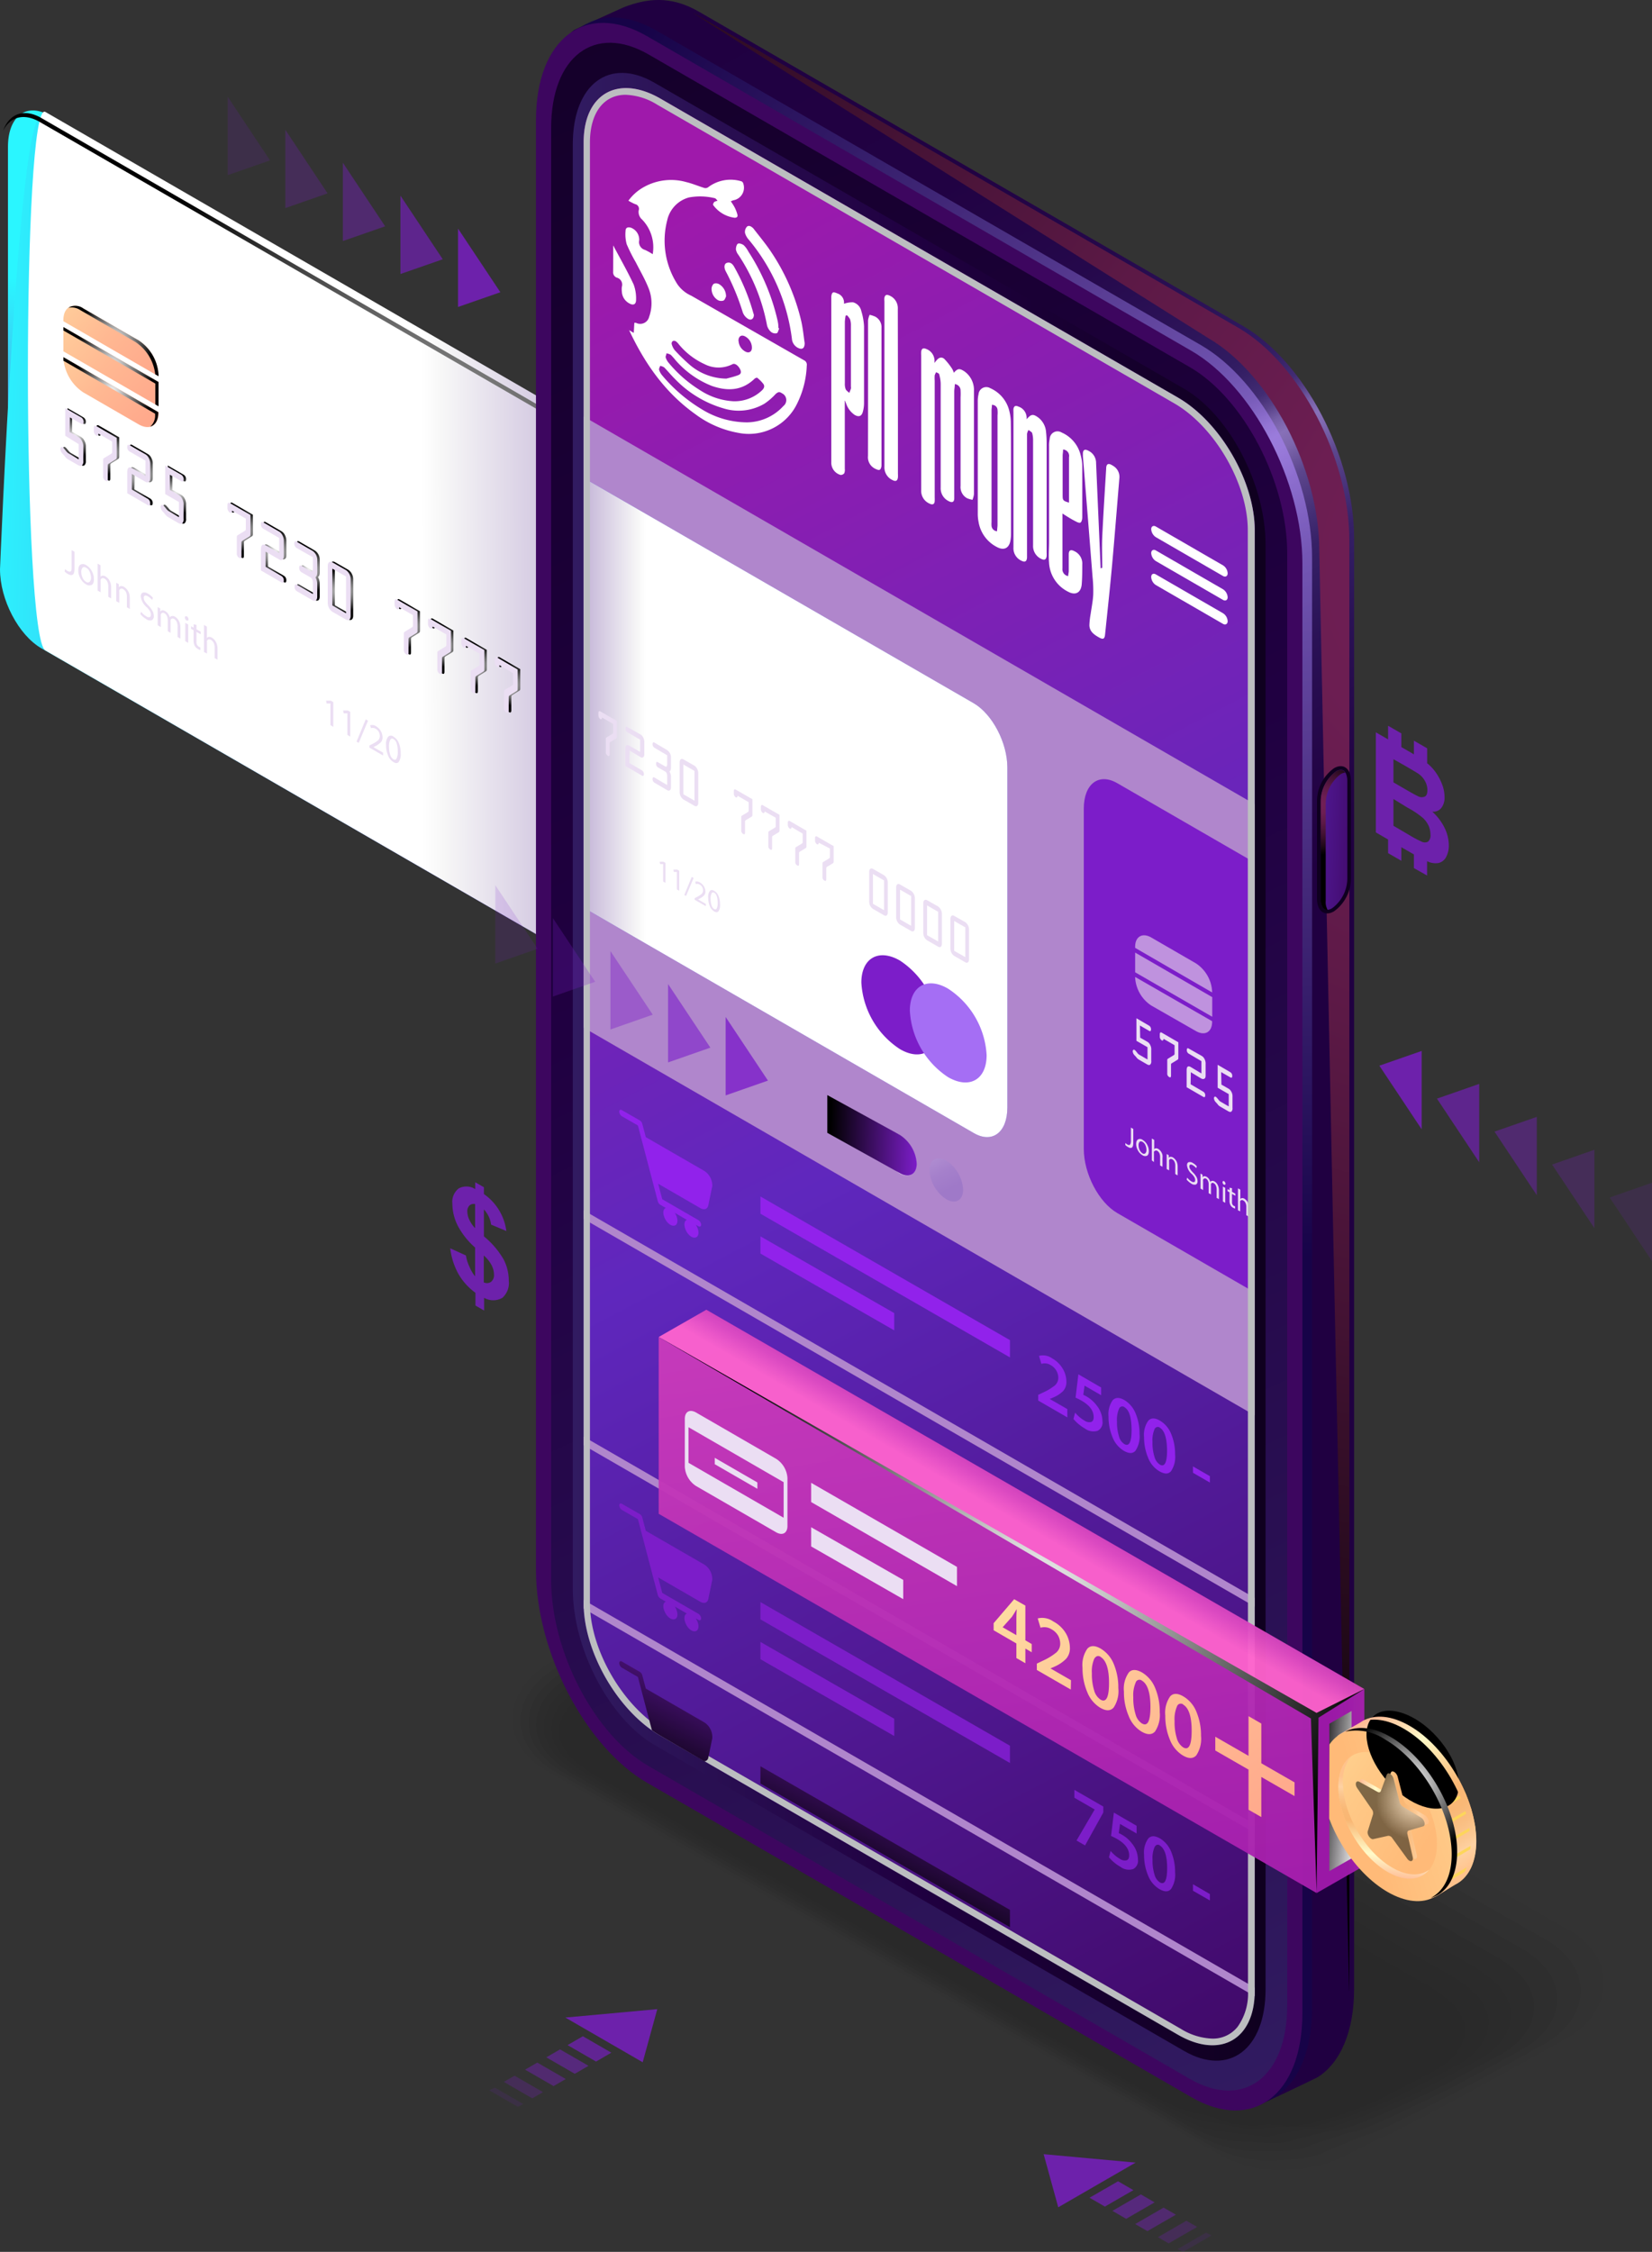 <svg xmlns="http://www.w3.org/2000/svg" xmlns:xlink="http://www.w3.org/1999/xlink" viewBox="0 0 259.28 353.22"><rect x="0" y="0" width="259.28" height="353.22" fill="#333333" stroke="none"/><defs><style>.cls-1{fill:none;}.cls-2{isolation:isolate;}.cls-3{opacity:0.2;}.cls-4{opacity:0;}.cls-5{opacity:0.09;}.cls-6{opacity:0.18;}.cls-7{opacity:0.27;}.cls-8{opacity:0.36;}.cls-9{opacity:0.45;}.cls-10{opacity:0.55;}.cls-11{opacity:0.64;}.cls-12{opacity:0.73;}.cls-13{opacity:0.82;}.cls-14{opacity:0.91;}.cls-15{fill:url(#New_Gradient_Swatch_copy_26);}.cls-16{fill:url(#New_Gradient_Swatch_copy_26-2);}.cls-17,.cls-55,.cls-57,.cls-67,.cls-79,.cls-92,.cls-93,.cls-96,.cls-98{mix-blend-mode:multiply;}.cls-17{fill:url(#linear-gradient);}.cls-100,.cls-101,.cls-102,.cls-103,.cls-104,.cls-18,.cls-21,.cls-46,.cls-54,.cls-70,.cls-71,.cls-72,.cls-73,.cls-74,.cls-81,.cls-95,.cls-97{mix-blend-mode:color-dodge;}.cls-18{fill:url(#Radial_Gradient_1);}.cls-19,.cls-20,.cls-59,.cls-60{mix-blend-mode:overlay;}.cls-19{fill:url(#New_Gradient_Swatch_copy_9);}.cls-20{fill:url(#New_Gradient_Swatch_copy_8);}.cls-22{fill:url(#Radial_Gradient_1-2);}.cls-23{fill:url(#Radial_Gradient_1-3);}.cls-24{fill:url(#Radial_Gradient_1-4);}.cls-25{fill:url(#Radial_Gradient_1-5);}.cls-26{fill:url(#Radial_Gradient_1-6);}.cls-27{fill:url(#Radial_Gradient_1-7);}.cls-28{fill:url(#Radial_Gradient_1-8);}.cls-29{fill:url(#Radial_Gradient_1-9);}.cls-30{fill:url(#Radial_Gradient_1-10);}.cls-31{fill:url(#Radial_Gradient_1-11);}.cls-32{fill:url(#Radial_Gradient_1-12);}.cls-33{fill:url(#Radial_Gradient_1-13);}.cls-34{fill:url(#Radial_Gradient_1-14);}.cls-35{fill:url(#Radial_Gradient_1-15);}.cls-36{fill:url(#Radial_Gradient_1-16);}.cls-37{fill:url(#Radial_Gradient_1-17);}.cls-38{fill:#ebdef3;}.cls-39{fill:url(#New_Gradient_Swatch_copy_8-2);}.cls-40{fill:url(#New_Gradient_Swatch_copy_8-3);}.cls-41{fill:url(#New_Gradient_Swatch_copy_8-4);}.cls-42{fill:url(#Radial_Gradient_1-18);}.cls-43{fill:url(#Radial_Gradient_1-19);}.cls-44{fill:url(#Radial_Gradient_1-20);}.cls-45{fill:url(#linear-gradient-2);}.cls-46{fill:url(#radial-gradient);}.cls-47,.cls-71{opacity:0.6;}.cls-47,.cls-66,.cls-68,.cls-69{mix-blend-mode:screen;}.cls-47{fill:url(#radial-gradient-2);}.cls-48{fill:url(#linear-gradient-3);}.cls-49{fill:url(#linear-gradient-4);}.cls-50{fill:url(#linear-gradient-5);}.cls-51{fill:url(#linear-gradient-6);}.cls-52{fill:url(#linear-gradient-7);}.cls-53{fill:url(#linear-gradient-8);}.cls-54{fill:url(#radial-gradient-3);}.cls-55{fill:#b086cc;}.cls-56{fill:#6559d8;}.cls-57{fill:url(#linear-gradient-9);}.cls-102,.cls-103,.cls-104,.cls-58,.cls-59,.cls-70,.cls-71,.cls-72,.cls-73,.cls-74{fill:#7c1dc9;}.cls-60{fill:#a56ef4;}.cls-61{fill:#bf92de;}.cls-62{fill:url(#New_Gradient_Swatch_copy_35);}.cls-63{fill:url(#New_Gradient_Swatch_copy_35-2);}.cls-64{fill:#fff;}.cls-65{fill:#9122eb;}.cls-66{fill:url(#linear-gradient-10);}.cls-67{fill:#bcbec0;}.cls-68{fill:url(#linear-gradient-11);}.cls-69{fill:url(#linear-gradient-12);}.cls-101,.cls-70{opacity:0.8;}.cls-72{opacity:0.4;}.cls-73{opacity:0.25;}.cls-74{opacity:0.15;}.cls-75{opacity:0.95;}.cls-76{fill:url(#New_Gradient_Swatch_copy_9-2);}.cls-77{fill:url(#linear-gradient-13);}.cls-78{fill:url(#New_Gradient_Swatch_copy_9-3);}.cls-79{fill:url(#Linear_Gradient_1);}.cls-80{fill:url(#New_Gradient_Swatch_copy_9-4);}.cls-81{fill:url(#Radial_Gradient_1-21);}.cls-82{fill:url(#New_Gradient_Swatch_copy_8-5);}.cls-83{fill:url(#New_Gradient_Swatch_copy_8-6);}.cls-84{fill:url(#New_Gradient_Swatch_copy_8-7);}.cls-85{fill:url(#New_Gradient_Swatch_copy_8-8);}.cls-86{fill:url(#New_Gradient_Swatch_copy_8-9);}.cls-87{fill:url(#New_Gradient_Swatch_copy_8-10);}.cls-88{clip-path:url(#clip-path);}.cls-89{fill:url(#linear-gradient-14);}.cls-90{fill:url(#New_Gradient_Swatch_copy_37);}.cls-91{fill:url(#New_Gradient_Swatch_copy_37-2);}.cls-92{fill:url(#linear-gradient-15);}.cls-94{fill:#fdd65b;}.cls-95{fill:url(#radial-gradient-4);}.cls-96{fill:url(#linear-gradient-16);}.cls-97{fill:url(#Radial_Gradient_1-22);}.cls-98{fill:url(#linear-gradient-17);}.cls-99{fill:url(#New_Gradient_Swatch_copy_37-3);}.cls-100,.cls-103{opacity:0.5;}.cls-100{fill:url(#radial-gradient-5);}.cls-102{opacity:0.3;}</style><linearGradient id="New_Gradient_Swatch_copy_26" x1="424.99" y1="194.94" x2="438.49" y2="117.57" gradientUnits="userSpaceOnUse"><stop offset="0.03" stop-color="#7c1dc9"/><stop offset="0.21" stop-color="#6e41d2"/><stop offset="0.62" stop-color="#4c9be8"/><stop offset="1" stop-color="#2af6ff"/></linearGradient><linearGradient id="New_Gradient_Swatch_copy_26-2" x1="768.88" y1="2081.07" x2="665.06" y2="2017.21" gradientTransform="matrix(0.87, 0.5, 0.5, 1.44, -1214.39, -3163.87)" xlink:href="#New_Gradient_Swatch_copy_26"/><linearGradient id="linear-gradient" x1="439.9" y1="153.03" x2="523.55" y2="152.76" gradientUnits="userSpaceOnUse"><stop offset="0" stop-color="#fff"/><stop offset="0.04" stop-color="#f7f7f7"/><stop offset="0.99" stop-color="#45108a"/></linearGradient><radialGradient id="Radial_Gradient_1" cx="431.44" cy="151.43" r="64.32" gradientUnits="userSpaceOnUse"><stop offset="0" stop-color="#fff"/><stop offset="1"/></radialGradient><linearGradient id="New_Gradient_Swatch_copy_9" x1="9.91" y1="2071.15" x2="27.15" y2="2071.15" gradientTransform="matrix(0.5, 0.87, -0.58, 1, 1665.59, -1882.04)" gradientUnits="userSpaceOnUse"><stop offset="0.04" stop-color="#9f19ab"/><stop offset="0.24" stop-color="#ae25b1"/><stop offset="0.65" stop-color="#d744bf"/><stop offset="1" stop-color="#ff63ce"/></linearGradient><linearGradient id="New_Gradient_Swatch_copy_8" x1="20.78" y1="2071.15" x2="38.02" y2="2071.15" gradientTransform="matrix(0.87, 0.5, 0, 1.15, 451.73, -2202.13)" gradientUnits="userSpaceOnUse"><stop offset="0.04" stop-color="#ffa98c"/><stop offset="0.32" stop-color="#ffb892"/><stop offset="0.86" stop-color="#fee1a3"/><stop offset="1" stop-color="#feeca8"/></linearGradient><radialGradient id="Radial_Gradient_1-2" cx="385.43" cy="131.47" r="3.46" xlink:href="#Radial_Gradient_1"/><radialGradient id="Radial_Gradient_1-3" cx="390.67" cy="134.05" r="3.33" xlink:href="#Radial_Gradient_1"/><radialGradient id="Radial_Gradient_1-4" cx="395.92" cy="137.48" r="3.6" xlink:href="#Radial_Gradient_1"/><radialGradient id="Radial_Gradient_1-5" cx="401.16" cy="140.55" r="3.46" xlink:href="#Radial_Gradient_1"/><radialGradient id="Radial_Gradient_1-6" cx="411.65" cy="146.16" r="3.33" xlink:href="#Radial_Gradient_1"/><radialGradient id="Radial_Gradient_1-7" cx="416.9" cy="149.59" r="3.6" xlink:href="#Radial_Gradient_1"/><radialGradient id="Radial_Gradient_1-8" cx="422.14" cy="152.53" r="3.54" xlink:href="#Radial_Gradient_1"/><radialGradient id="Radial_Gradient_1-9" cx="427.39" cy="155.65" r="3.48" xlink:href="#Radial_Gradient_1"/><radialGradient id="Radial_Gradient_1-10" cx="437.88" cy="161.3" r="3.33" xlink:href="#Radial_Gradient_1"/><radialGradient id="Radial_Gradient_1-11" cx="443.12" cy="164.33" r="3.33" xlink:href="#Radial_Gradient_1"/><radialGradient id="Radial_Gradient_1-12" cx="448.37" cy="167.36" r="3.33" xlink:href="#Radial_Gradient_1"/><radialGradient id="Radial_Gradient_1-13" cx="453.61" cy="170.39" r="3.33" xlink:href="#Radial_Gradient_1"/><radialGradient id="Radial_Gradient_1-14" cx="464.1" cy="176.84" r="3.48" xlink:href="#Radial_Gradient_1"/><radialGradient id="Radial_Gradient_1-15" cx="469.34" cy="179.87" r="3.48" xlink:href="#Radial_Gradient_1"/><radialGradient id="Radial_Gradient_1-16" cx="474.59" cy="182.9" r="3.48" xlink:href="#Radial_Gradient_1"/><radialGradient id="Radial_Gradient_1-17" cx="479.83" cy="185.93" r="3.48" xlink:href="#Radial_Gradient_1"/><linearGradient id="New_Gradient_Swatch_copy_8-2" x1="-59.42" y1="2050.31" x2="-80.37" y2="2033.19" gradientTransform="matrix(0.87, 0.5, 0, 1.15, 77.97, -2265.11)" xlink:href="#New_Gradient_Swatch_copy_8"/><linearGradient id="New_Gradient_Swatch_copy_8-3" x1="-60.25" y1="2046.43" x2="-79.37" y2="2030.81" xlink:href="#New_Gradient_Swatch_copy_8"/><linearGradient id="New_Gradient_Swatch_copy_8-4" x1="-60.45" y1="2052.63" x2="-79.51" y2="2037.06" xlink:href="#New_Gradient_Swatch_copy_8"/><radialGradient id="Radial_Gradient_1-18" cx="391.18" cy="124.44" r="6.53" xlink:href="#Radial_Gradient_1"/><radialGradient id="Radial_Gradient_1-19" cx="17.42" cy="57.52" r="6.87" xlink:href="#Radial_Gradient_1"/><radialGradient id="Radial_Gradient_1-20" cx="391.56" cy="116.47" r="6.35" xlink:href="#Radial_Gradient_1"/><linearGradient id="linear-gradient-2" x1="437.83" y1="73.43" x2="549.39" y2="266.65" gradientUnits="userSpaceOnUse"><stop offset="0.06" stop-color="#200041"/><stop offset="0.26" stop-color="#210243"/><stop offset="0.36" stop-color="#25084b"/><stop offset="0.43" stop-color="#2c1358"/><stop offset="0.47" stop-color="#311b61"/><stop offset="0.48" stop-color="#351f65"/><stop offset="0.5" stop-color="#422c73"/><stop offset="0.51" stop-color="#584188"/><stop offset="0.52" stop-color="#765fa7"/><stop offset="0.53" stop-color="#8770b8"/><stop offset="0.54" stop-color="#7e67ae"/><stop offset="0.56" stop-color="#5c468d"/><stop offset="0.59" stop-color="#442e75"/><stop offset="0.61" stop-color="#362066"/><stop offset="0.63" stop-color="#311b61"/><stop offset="0.67" stop-color="#2a1155"/><stop offset="0.75" stop-color="#230446"/><stop offset="0.81" stop-color="#200041"/><stop offset="1" stop-color="#200041"/></linearGradient><radialGradient id="radial-gradient" cx="611.2" cy="151.93" r="209.35" gradientUnits="userSpaceOnUse"><stop offset="0" stop-color="#711f56"/><stop offset="0.16" stop-color="#6c1e52"/><stop offset="0.36" stop-color="#5c1946"/><stop offset="0.58" stop-color="#431233"/><stop offset="0.82" stop-color="#200918"/><stop offset="1"/></radialGradient><radialGradient id="radial-gradient-2" cx="576.17" cy="136.97" r="123.34" gradientUnits="userSpaceOnUse"><stop offset="0" stop-color="#af8afc"/><stop offset="1" stop-color="#10054d"/></radialGradient><linearGradient id="linear-gradient-3" x1="586.12" y1="251.61" x2="245.16" y2="144.88" gradientUnits="userSpaceOnUse"><stop offset="0.19" stop-color="#3d065f"/><stop offset="0.93" stop-color="#3d065f"/></linearGradient><linearGradient id="linear-gradient-4" x1="590.56" y1="383.57" x2="417.42" y2="17.71" gradientUnits="userSpaceOnUse"><stop offset="0" stop-color="#311b61"/><stop offset="0.2" stop-color="#290f52"/><stop offset="0.49" stop-color="#200041"/><stop offset="1" stop-color="#0f001f"/></linearGradient><linearGradient id="linear-gradient-5" x1="463.66" y1="230.3" x2="572.39" y2="230.3" xlink:href="#linear-gradient-4"/><linearGradient id="linear-gradient-6" x1="451.37" y1="103.19" x2="616.81" y2="418.66" gradientUnits="userSpaceOnUse"><stop offset="0.01" stop-color="#9f19ab"/><stop offset="0.43" stop-color="#5f27bd"/><stop offset="0.9" stop-color="#3d065f"/></linearGradient><linearGradient id="linear-gradient-7" x1="-76.16" y1="10362.15" x2="-56.7" y2="10362.15" gradientTransform="matrix(-0.5, 1.44, -0.87, 0.5, 9523.54, -4890.48)" xlink:href="#linear-gradient-4"/><linearGradient id="linear-gradient-8" x1="588.13" y1="194.93" x2="574.72" y2="194.35" gradientUnits="userSpaceOnUse"><stop offset="0" stop-color="#3d065f"/><stop offset="1" stop-color="#5f27bd"/></linearGradient><radialGradient id="radial-gradient-3" cx="581.39" cy="189.2" r="7.88" xlink:href="#radial-gradient"/><linearGradient id="linear-gradient-9" x1="475.13" y1="189.67" x2="443.88" y2="189.67" xlink:href="#linear-gradient"/><linearGradient id="New_Gradient_Swatch_copy_35" x1="109.64" y1="2122.45" x2="95.89" y2="2109.07" gradientTransform="matrix(0.87, 0.5, 0, 1.15, 451.73, -2202.13)" gradientUnits="userSpaceOnUse"><stop offset="0" stop-color="#9f79c8"/><stop offset="0.14" stop-color="#a580cb"/><stop offset="0.33" stop-color="#b492d3"/><stop offset="0.55" stop-color="#cdb0e1"/><stop offset="0.58" stop-color="#d1b4e3"/><stop offset="0.76" stop-color="#dbc4e9"/><stop offset="1" stop-color="#ebdef3"/></linearGradient><linearGradient id="New_Gradient_Swatch_copy_35-2" x1="522.99" y1="249.4" x2="513.49" y2="231.52" gradientTransform="matrix(1, 0, 0, 1, 0, 0)" xlink:href="#New_Gradient_Swatch_copy_35"/><linearGradient id="linear-gradient-10" x1="517.82" y1="241.27" x2="504.07" y2="240.93" gradientUnits="userSpaceOnUse"><stop offset="0" stop-color="#7c1dc9"/><stop offset="1"/></linearGradient><linearGradient id="linear-gradient-11" x1="485.42" y1="316.1" x2="473.05" y2="341.1" xlink:href="#linear-gradient-10"/><linearGradient id="linear-gradient-12" x1="147.69" y1="271.96" x2="135.32" y2="296.96" xlink:href="#linear-gradient-10"/><linearGradient id="New_Gradient_Swatch_copy_9-2" x1="3228.06" y1="289.98" x2="3221.76" y2="300.9" gradientTransform="translate(-3063.35 -62.98)" xlink:href="#New_Gradient_Swatch_copy_9"/><linearGradient id="linear-gradient-13" x1="3228.14" y1="317.35" x2="3219.88" y2="331.66" gradientTransform="translate(-3063.35 -62.98)" gradientUnits="userSpaceOnUse"><stop offset="0" stop-color="#5513ab"/><stop offset="1" stop-color="#be3bff"/></linearGradient><linearGradient id="New_Gradient_Swatch_copy_9-3" x1="3270.96" y1="344.13" x2="3315" y2="340.75" gradientTransform="translate(-3063.35 -62.98)" xlink:href="#New_Gradient_Swatch_copy_9"/><linearGradient id="Linear_Gradient_1" x1="213.66" y1="281.23" x2="206.14" y2="280.56" xlink:href="#Radial_Gradient_1"/><linearGradient id="New_Gradient_Swatch_copy_9-4" x1="167.61" y1="341.68" x2="130.61" y2="82.18" gradientTransform="matrix(1, 0, 0, 1, 0, 0)" xlink:href="#New_Gradient_Swatch_copy_9"/><radialGradient id="Radial_Gradient_1-21" cx="3224.21" cy="314.02" r="55.93" gradientTransform="translate(-3063.35 -62.98)" xlink:href="#Radial_Gradient_1"/><linearGradient id="New_Gradient_Swatch_copy_8-5" x1="576.77" y1="348.48" x2="536.52" y2="292.73" gradientTransform="matrix(1, 0, 0, 1, 0, 0)" xlink:href="#New_Gradient_Swatch_copy_8"/><linearGradient id="New_Gradient_Swatch_copy_8-6" x1="562.52" y1="358.77" x2="522.27" y2="303.02" gradientTransform="matrix(1, 0, 0, 1, 0, 0)" xlink:href="#New_Gradient_Swatch_copy_8"/><linearGradient id="New_Gradient_Swatch_copy_8-7" x1="564.34" y1="357.45" x2="524.09" y2="301.7" gradientTransform="matrix(1, 0, 0, 1, 0, 0)" xlink:href="#New_Gradient_Swatch_copy_8"/><linearGradient id="New_Gradient_Swatch_copy_8-8" x1="567.41" y1="355.23" x2="527.16" y2="299.48" gradientTransform="matrix(1, 0, 0, 1, 0, 0)" xlink:href="#New_Gradient_Swatch_copy_8"/><linearGradient id="New_Gradient_Swatch_copy_8-9" x1="569.9" y1="353.44" x2="529.65" y2="297.69" gradientTransform="matrix(1, 0, 0, 1, 0, 0)" xlink:href="#New_Gradient_Swatch_copy_8"/><linearGradient id="New_Gradient_Swatch_copy_8-10" x1="572.39" y1="351.64" x2="532.14" y2="295.89" gradientTransform="matrix(1, 0, 0, 1, 0, 0)" xlink:href="#New_Gradient_Swatch_copy_8"/><clipPath id="clip-path" transform="translate(-373.76 -62.98)"><polygon class="cls-1" points="582.36 353.73 599.32 367.49 612.2 354.57 603.28 333.76 583.52 326.99 582.42 334.37 582.36 353.73"/></clipPath><linearGradient id="linear-gradient-14" x1="2873.3" y1="332.72" x2="2887.43" y2="358.5" gradientTransform="translate(-2284.93)" gradientUnits="userSpaceOnUse"><stop offset="0" stop-color="#ffbb96"/><stop offset="0.23" stop-color="#fffbc9"/><stop offset="0.54" stop-color="#f9b673"/><stop offset="0.64" stop-color="#f9b876"/><stop offset="0.72" stop-color="#fabe81"/><stop offset="0.81" stop-color="#fcc993"/><stop offset="0.86" stop-color="#fed2a3"/><stop offset="0.97" stop-color="#ffc28c"/></linearGradient><linearGradient id="New_Gradient_Swatch_copy_37" x1="2871.6" y1="349.19" x2="2904.62" y2="339.31" gradientTransform="translate(-1716.22 -1404.2) rotate(30.31)" gradientUnits="userSpaceOnUse"><stop offset="0.04" stop-color="#ffba78"/><stop offset="0.4" stop-color="#ffc987"/><stop offset="1" stop-color="#feeca8"/></linearGradient><linearGradient id="New_Gradient_Swatch_copy_37-2" x1="4610.64" y1="352.44" x2="4643.56" y2="332.6" gradientTransform="matrix(-1, 0, 0, 1, 5210, 0)" xlink:href="#New_Gradient_Swatch_copy_37"/><linearGradient id="linear-gradient-15" x1="2874.98" y1="357.49" x2="2876.72" y2="341.92" xlink:href="#linear-gradient-14"/><radialGradient id="radial-gradient-4" cx="7177" cy="963.81" r="13.86" gradientTransform="matrix(0.28, -0.25, 0.44, 0.49, -1848.15, 1668.94)" gradientUnits="userSpaceOnUse"><stop offset="0" stop-color="#f49587"/><stop offset="0.12" stop-color="#bd7368"/><stop offset="0.24" stop-color="#8b554d"/><stop offset="0.36" stop-color="#603b35"/><stop offset="0.48" stop-color="#3e2622"/><stop offset="0.61" stop-color="#231513"/><stop offset="0.74" stop-color="#0f0908"/><stop offset="0.86" stop-color="#040202"/><stop offset="1"/></radialGradient><linearGradient id="linear-gradient-16" x1="2876.3" y1="331.07" x2="2890.34" y2="356.69" xlink:href="#linear-gradient-14"/><radialGradient id="Radial_Gradient_1-22" cx="2879.91" cy="342.75" r="11.3" gradientTransform="translate(-2284.93)" xlink:href="#Radial_Gradient_1"/><linearGradient id="linear-gradient-17" x1="587.18" y1="347.71" x2="597.99" y2="347.71" gradientTransform="matrix(1, 0, 0, 1, 0, 0)" xlink:href="#linear-gradient-14"/><linearGradient id="New_Gradient_Swatch_copy_37-3" x1="605.24" y1="371.92" x2="574.48" y2="316.66" gradientTransform="matrix(1, 0, 0, 1, 0, 0)" xlink:href="#New_Gradient_Swatch_copy_37"/><radialGradient id="radial-gradient-5" cx="595.94" cy="345.37" r="6.2" xlink:href="#Radial_Gradient_1"/></defs><title>celu1</title><g class="cls-2"><g id="Layer_1" data-name="Layer 1"><g class="cls-3"><path class="cls-4" d="M576.31,404.85a18,18,0,0,1-9-2.17l-54.6-31.07-54.6-31.07a9.51,9.51,0,0,1-5.16-8.22c0-3.65,2.27-7.05,6.21-9.33l35.73-20.1a22.15,22.15,0,0,1,10.92-2.78,18,18,0,0,1,9,2.17l54.6,31.07L624,364.42a9.52,9.52,0,0,1,5.16,8.22c0,3.65-2.26,7.05-6.21,9.33l-35.73,20.11A22.25,22.25,0,0,1,576.31,404.85Z" transform="translate(-373.76 -62.98)"/><path class="cls-5" d="M460.14,323.76l9.69-5.4c.4-.23,18.58-10.15,18.92-9.95l6.25-3.06c2.82-1.63,7-2.17,10.54-2.17a18.45,18.45,0,0,1,8.68,2.26l43.72,24.9,9.32,5.31,53,30.22a11.26,11.26,0,0,1,4.12,4,8.46,8.46,0,0,1,1.09,3.82c.1,3.51-2,6.83-5.93,9.08l-9.7,5.4c-.39.23-18.57,10.15-18.91,9.95l-6.25,3.06c-2.82,1.63-7,2.17-10.55,2.17a18.51,18.51,0,0,1-8.68-2.26l-43.71-24.9-9.33-5.32-53-30.21a11.34,11.34,0,0,1-4.12-4,8.45,8.45,0,0,1-1.08-3.82C454.1,329.33,456.26,326,460.14,323.76Z" transform="translate(-373.76 -62.98)"/><path class="cls-6" d="M461.11,324.53l9.43-5.21c.79-.46,17.81-9.41,18.49-9l6.06-2.5c2.54-1.46,7-1.56,10.17-1.56a19.16,19.16,0,0,1,8.37,2.36l42.43,24.2,9.05,5.16,51.48,29.35a12.2,12.2,0,0,1,4.07,3.82,8.36,8.36,0,0,1,1.18,3.63c.21,3.37-1.83,6.62-5.65,8.82l-9.43,5.21c-.79.46-17.81,9.41-18.49,9l-6.07,2.5c-2.53,1.46-6.94,1.56-10.16,1.56a19.12,19.12,0,0,1-8.37-2.36l-42.43-24.19-9-5.16L460.7,340.8a12.26,12.26,0,0,1-4.06-3.82,8.23,8.23,0,0,1-1.18-3.63C455.25,330,457.29,326.73,461.11,324.53Z" transform="translate(-373.76 -62.98)"/><path class="cls-7" d="M462.08,325.3l9.16-5c1.19-.68,17.05-8.67,18.07-8.08l5.88-1.94c2.26-1.3,6.92-.95,9.79-.95a20.1,20.1,0,0,1,8.06,2.45l41.14,23.49,8.78,5,49.92,28.49a13.43,13.43,0,0,1,4,3.62,8,8,0,0,1,1.28,3.45c.31,3.23-1.61,6.4-5.36,8.56l-9.17,5c-1.19.68-17,8.67-18.07,8.08l-5.88,1.94c-2.25,1.31-6.92,1-9.79,1a20.1,20.1,0,0,1-8.06-2.46L520.7,374.44l-8.78-5L462,340.93a13.43,13.43,0,0,1-4-3.62,8,8,0,0,1-1.28-3.45C456.4,330.64,458.33,327.46,462.08,325.3Z" transform="translate(-373.76 -62.98)"/><path class="cls-8" d="M463,326.07l8.91-4.82c1.58-.91,16.28-7.94,17.64-7.15l5.7-1.38c2-1.14,6.9-.35,9.41-.35,2.18,0,6.18,1.65,7.74,2.55l39.87,22.78,8.5,4.86,48.36,27.63a15.32,15.32,0,0,1,4,3.43,8.24,8.24,0,0,1,1.38,3.26c.41,3.09-1.41,6.18-5.09,8.31L600.51,390c-1.58.91-16.27,7.94-17.64,7.15l-5.69,1.38c-2,1.14-6.91.34-9.42.34-2.18,0-6.18-1.64-7.74-2.54l-39.86-22.78-8.51-4.86-48.36-27.64a15.27,15.27,0,0,1-4-3.42,8.14,8.14,0,0,1-1.37-3.26C457.54,331.29,459.36,328.2,463,326.07Z" transform="translate(-373.76 -62.98)"/><path class="cls-9" d="M464,326.84l8.65-4.63c2-1.14,15.51-7.2,17.22-6.21l5.5-.83c1.69-1,6.89.27,9,.27,1.87,0,6.09,1.87,7.43,2.64l38.58,22.07,8.23,4.71,46.8,26.78a17.39,17.39,0,0,1,3.9,3.23,8,8,0,0,1,1.48,3.07c.52,2.94-1.19,6-4.81,8.05l-8.64,4.63c-2,1.14-15.51,7.2-17.22,6.21l-5.51.83c-1.69,1-6.88-.27-9-.27-1.87,0-6.1-1.87-7.44-2.64l-38.58-22.07L511.39,368,464.58,341.2a17.7,17.7,0,0,1-3.9-3.24,8.29,8.29,0,0,1-1.48-3.07C458.68,332,460.39,328.93,464,326.84Z" transform="translate(-373.76 -62.98)"/><path class="cls-10" d="M465,327.61l8.38-4.44c2.37-1.36,14.75-6.46,16.8-5.28l5.32-.26c1.41-.81,6.87.87,8.66.87,1.56,0,6,2.1,7.12,2.74l37.29,21.36,8,4.56,45.24,25.92a20.74,20.74,0,0,1,3.85,3,8.47,8.47,0,0,1,1.58,2.88c.63,2.8-1,5.75-4.53,7.8l-8.39,4.43c-2.36,1.37-14.74,6.46-16.79,5.28l-5.32.26c-1.41.82-6.87-.87-8.66-.87-1.56,0-6-2.09-7.12-2.74l-37.3-21.36-8-4.55-45.25-25.92a21.09,21.09,0,0,1-3.84-3,8.51,8.51,0,0,1-1.58-2.89C459.82,332.6,461.43,329.66,465,327.61Z" transform="translate(-373.76 -62.98)"/><path class="cls-11" d="M466,328.38l8.12-4.24c2.76-1.6,14-5.73,16.37-4.35l5.13.3c1.13-.65,6.85,1.48,8.29,1.48,1.24,0,5.91,2.32,6.81,2.83l36,20.66,7.67,4.4L598,374.52a27.44,27.44,0,0,1,3.8,2.84,8.86,8.86,0,0,1,1.67,2.7c.74,2.66-.76,5.53-4.25,7.54l-8.12,4.24c-2.76,1.6-14,5.73-16.37,4.35l-5.13-.3c-1.13.65-6.85-1.48-8.29-1.48-1.24,0-5.91-2.32-6.81-2.83l-36-20.66-7.67-4.4-43.69-25.06a26.71,26.71,0,0,1-3.8-2.85,8.7,8.7,0,0,1-1.67-2.69C461,333.26,462.46,330.39,466,328.38Z" transform="translate(-373.76 -62.98)"/><path class="cls-12" d="M466.91,329.14l7.87-4c3.15-1.82,13.21-5,15.94-3.41l4.95.85c.84-.48,6.83,2.1,7.91,2.1s5.82,2.53,6.49,2.92l34.73,19.95,7.4,4.25L594.33,376a24.68,24.68,0,0,1,3.74,2.65,5.59,5.59,0,0,1,1.77,2.51c.85,2.52-.54,5.31-4,7.29l-7.86,4c-3.16,1.83-13.21,5-15.95,3.41l-4.94-.85c-.85.49-6.84-2.09-7.91-2.09s-5.83-2.54-6.5-2.93L518,370l-7.4-4.25-42.13-24.2a24,24,0,0,1-3.74-2.65,5.67,5.67,0,0,1-1.77-2.51C462.1,333.91,463.49,331.12,466.91,329.14Z" transform="translate(-373.76 -62.98)"/><path class="cls-13" d="M467.88,329.91l7.6-3.85c3.55-2.05,12.44-4.25,15.52-2.47l4.76,1.41c.57-.32,6.82,2.7,7.54,2.7s5.73,2.76,6.18,3L542.92,350l7.13,4.1,40.58,23.35a32.66,32.66,0,0,1,3.68,2.45,5.62,5.62,0,0,1,1.87,2.32c1,2.38-.33,5.1-3.69,7l-7.6,3.85c-3.55,2.05-12.44,4.26-15.52,2.48l-4.76-1.42c-.56.33-6.81-2.69-7.53-2.69s-5.74-2.77-6.19-3l-33.44-19.24-7.13-4.1-40.57-23.34a35.63,35.63,0,0,1-3.68-2.45,5.49,5.49,0,0,1-1.87-2.33C463.24,334.57,464.53,331.85,467.88,329.91Z" transform="translate(-373.76 -62.98)"/><path class="cls-14" d="M468.85,330.68l7.34-3.65c3.95-2.28,11.67-3.52,15.09-1.55l4.58,2c.28-.16,6.8,3.31,7.15,3.31s5.66,3,5.88,3.11l32.16,18.53,6.85,3.95,39,22.49c.17.1,3.54,2.1,3.62,2.26a5.47,5.47,0,0,1,2,2.13c1.08,2.24-.11,4.88-3.4,6.78l-7.34,3.65c-3.95,2.28-11.68,3.52-15.09,1.55l-4.58-2c-.28.16-6.8-3.31-7.16-3.31s-5.65-3-5.87-3.11l-32.16-18.54-6.85-3.95-39-22.48c-.17-.1-3.54-2.1-3.62-2.26a5.4,5.4,0,0,1-2-2.13C464.37,335.22,465.56,332.58,468.85,330.68Z" transform="translate(-373.76 -62.98)"/><path d="M564,394.89l-47.61-27.48-47.61-27.49c-3.76-2.17-3.29-6,1.06-8.47l7.07-3.46c4.35-2.51,10.91-2.78,14.67-.61l47.61,27.49,47.61,27.48c3.76,2.17,3.29,6-1.06,8.47l-7.07,3.46C574.3,396.79,567.74,397.06,564,394.89Z" transform="translate(-373.76 -62.98)"/></g><path class="cls-15" d="M483.42,223.14,381.5,164.3c-3.58-2.07-6.49-7.62-6.49-12.4V86c0-4.78,2.91-7,6.49-4.91L483.42,140c3.58,2.07,6.49,7.62,6.49,12.4v65.87C489.91,223,487,225.21,483.42,223.14Z" transform="translate(-373.76 -62.98)"/><path class="cls-16" d="M482.17,223.52,380.25,164.67c-3.58-2.07-6.49-7.62-6.49-12.4,0,0,2.91-72.85,6.49-70.78l101.92,58.85c3.58,2.07,6.49,7.62,6.49,12.4v65.87C488.66,223.39,485.75,225.59,482.17,223.52Z" transform="translate(-373.76 -62.98)"/><path class="cls-17" d="M484.36,224.78,380.87,165c-3.64-2.1-3.64-86.57,0-84.47l103.49,59.75c3.64,2.11,6.59,7.74,6.59,12.6V219.8C491,224.65,488,226.88,484.36,224.78Z" transform="translate(-373.76 -62.98)"/><path class="cls-18" d="M482.17,140.34,380.25,81.49c-2.73-1.57-5.06-.67-6,2,1.08-2.17,3.25-2.83,5.77-1.37l101.92,58.84c3.58,2.07,6.49,7.62,6.49,12.4v65.87a8.61,8.61,0,0,1-.47,2.95,7.91,7.91,0,0,0,.72-3.53V152.74C488.66,148,485.75,142.4,482.17,140.34Z" transform="translate(-373.76 -62.98)"/><ellipse class="cls-19" cx="467.78" cy="198.7" rx="6.08" ry="10.52" transform="translate(-410.09 200.26) rotate(-30.31)"/><path class="cls-20" d="M484.66,208.44c0,4.73-3.35,6.64-7.47,4.26a16.46,16.46,0,0,1-7.46-12.88c0-4.73,3.34-6.64,7.46-4.26A16.47,16.47,0,0,1,484.66,208.44Z" transform="translate(-373.76 -62.98)"/><g class="cls-21"><path class="cls-22" d="M385.08,130.72l1.34.77a1.41,1.41,0,0,1,.58.62,1.74,1.74,0,0,1,.23,1v2.13a.88.88,0,0,1-.18.68c-.18.19-.37.12-.63,0l-1.62-.93a1.71,1.71,0,0,1-.48-.46l-.27-.33a1.21,1.21,0,0,1-.42-.8c0-.26.16-.4.35-.29a.9.9,0,0,1,.23.21l.22.26a2.26,2.26,0,0,0,.39.42l1.68,1v-2.38l-2.15-1.24v-4.38l2.51,1.45a.8.8,0,0,1,.37.71c0,.36-.18.4-.37.29l-1.78-1Z" transform="translate(-373.76 -62.98)"/><path class="cls-23" d="M389.6,131c0,.22-.13.42-.36.29a.93.93,0,0,1-.37-.71V130c0-.22.14-.42.37-.29l3.23,1.87v2.89c0,.35,0,.39-.19.52l-1,.61c-.19.12-.21.14-.21.48v1.94c0,.32-.1.44-.36.29a.75.75,0,0,1-.37-.71v-2.41c0-.32,0-.35.19-.46l1-.61c.24-.15.22-.15.22-.59v-1.37Z" transform="translate(-373.76 -62.98)"/><path class="cls-24" d="M394.85,139.74l2.5,1.45a.8.8,0,0,1,.37.71c0,.36-.18.39-.37.29l-3.23-1.87v-3.25c0-.75.28-1,.82-.65L397,137.6v-2.39l-2.51-1.44a.79.79,0,0,1-.36-.71c0-.36.17-.4.36-.29l2.42,1.4a1.32,1.32,0,0,1,.59.62,1.8,1.8,0,0,1,.23,1v2c0,.36,0,.61-.23.76s-.35.07-.59-.07l-2-1.18Z" transform="translate(-373.76 -62.98)"/><path class="cls-25" d="M400.81,139.81l1.34.77a1.34,1.34,0,0,1,.59.61,1.81,1.81,0,0,1,.22,1v2.14a.9.9,0,0,1-.17.67c-.18.2-.37.13-.64,0l-1.61-.94a1.81,1.81,0,0,1-.48-.45l-.28-.33a1.24,1.24,0,0,1-.42-.8c0-.26.16-.41.35-.3a.82.82,0,0,1,.24.22l.22.25a2.25,2.25,0,0,0,.38.42l1.68,1v-2.39l-2.14-1.24V136l2.51,1.45a.79.79,0,0,1,.36.71c0,.36-.17.4-.36.29l-1.79-1Z" transform="translate(-373.76 -62.98)"/><path class="cls-26" d="M410.58,143.06c0,.22-.13.42-.36.29a.89.89,0,0,1-.37-.71v-.5c0-.22.13-.42.37-.29l3.23,1.87v2.89c0,.35,0,.4-.2.52l-1,.62c-.19.12-.21.13-.21.48v1.93c0,.32-.1.44-.36.29a.73.73,0,0,1-.37-.71v-2.4c0-.33,0-.36.19-.47l1-.61c.24-.15.22-.15.22-.59V144.3Z" transform="translate(-373.76 -62.98)"/><path class="cls-27" d="M415.83,151.85l2.5,1.45a.8.8,0,0,1,.37.71c0,.36-.18.4-.37.29l-3.23-1.87v-3.25c0-.75.27-1,.82-.65l2.05,1.18v-2.38l-2.51-1.45a.79.79,0,0,1-.36-.71c0-.36.17-.4.36-.29l2.42,1.4a1.37,1.37,0,0,1,.59.62,1.94,1.94,0,0,1,.23,1v2c0,.36,0,.62-.23.76s-.35.07-.59-.06l-2.05-1.19Z" transform="translate(-373.76 -62.98)"/><path class="cls-28" d="M420.71,148.91a.8.8,0,0,1-.37-.71c0-.36.18-.4.37-.29l2.5,1.45a1.71,1.71,0,0,1,.73,1.41v1.92c0,.4-.06.65-.28.8a2.18,2.18,0,0,1,.28,1.13v1.92c0,.57-.31.81-.73.57l-2.5-1.44a.8.8,0,0,1-.37-.71c0-.36.18-.4.37-.29l2.5,1.45v-1.66c0-.56-.16-.82-.36-.94l-1.43-.82a.79.79,0,0,1-.36-.71c0-.36.17-.4.36-.29l1.43.83c.2.11.36,0,.36-.52v-1.66Z" transform="translate(-373.76 -62.98)"/><path class="cls-29" d="M428.46,152.38a1.8,1.8,0,0,1,.73,1.42v5.77c0,.55-.32.81-.73.57l-2.14-1.23a1.73,1.73,0,0,1-.73-1.42v-5.76c0-.55.33-.81.73-.58Zm0,6.77v-5.77l-2.14-1.23v5.76Z" transform="translate(-373.76 -62.98)"/><path class="cls-30" d="M436.81,158.2c0,.22-.14.42-.37.29a.9.9,0,0,1-.36-.71v-.5c0-.22.13-.42.36-.29l3.23,1.87v2.89c0,.35,0,.4-.19.52l-1,.62c-.19.12-.21.13-.21.48v1.93c0,.32-.1.44-.36.29a.74.74,0,0,1-.36-.71v-2.4c0-.33,0-.36.19-.47l1-.61c.24-.15.23-.15.23-.59v-1.37Z" transform="translate(-373.76 -62.98)"/><path class="cls-31" d="M442.05,161.23c0,.22-.13.42-.36.29a.9.9,0,0,1-.37-.71v-.5c0-.22.13-.42.37-.29l3.23,1.87v2.89c0,.35,0,.39-.2.52l-1,.61c-.19.12-.2.14-.2.48v1.94c0,.32-.1.44-.36.29a.73.73,0,0,1-.37-.71V165.5c0-.32,0-.35.19-.46l1-.61c.24-.15.22-.15.22-.59v-1.37Z" transform="translate(-373.76 -62.98)"/><path class="cls-32" d="M447.29,164.26c0,.22-.13.42-.36.29a.92.92,0,0,1-.36-.71v-.5c0-.22.13-.42.36-.29l3.23,1.87v2.89c0,.35,0,.39-.19.51l-1,.62c-.19.12-.21.13-.21.48v1.94c0,.32-.1.44-.36.29a.75.75,0,0,1-.36-.71v-2.41c0-.33,0-.35.19-.47l1-.6c.24-.15.23-.15.23-.59v-1.38Z" transform="translate(-373.76 -62.98)"/><path class="cls-33" d="M452.54,167.29c0,.22-.13.42-.36.28a.88.88,0,0,1-.37-.7v-.5c0-.22.13-.43.37-.29l3.23,1.87v2.89c0,.35,0,.39-.2.51l-1,.62c-.19.12-.2.13-.2.48v1.94c0,.31-.1.43-.37.28a.74.74,0,0,1-.36-.71v-2.4c0-.33,0-.35.19-.47l1-.6c.24-.15.22-.15.22-.59v-1.38Z" transform="translate(-373.76 -62.98)"/><path class="cls-34" d="M465.17,173.58a1.78,1.78,0,0,1,.73,1.42v5.76c0,.56-.31.82-.73.58L463,180.1a1.72,1.72,0,0,1-.73-1.41v-5.77c0-.55.33-.81.73-.58Zm0,6.76v-5.76L463,173.34v5.77Z" transform="translate(-373.76 -62.98)"/><path class="cls-35" d="M470.42,176.61a1.78,1.78,0,0,1,.72,1.42v5.76c0,.56-.31.82-.72.58l-2.15-1.24a1.75,1.75,0,0,1-.72-1.42V176c0-.55.32-.81.72-.58Zm0,6.76v-5.76l-2.15-1.24v5.76Z" transform="translate(-373.76 -62.98)"/><path class="cls-36" d="M475.66,179.64a1.78,1.78,0,0,1,.73,1.41v5.77c0,.56-.32.81-.73.58l-2.14-1.24a1.73,1.73,0,0,1-.73-1.42V179c0-.55.33-.81.73-.58Zm0,6.76v-5.77l-2.14-1.23v5.76Z" transform="translate(-373.76 -62.98)"/><path class="cls-37" d="M480.9,182.66a1.77,1.77,0,0,1,.73,1.42v5.77c0,.55-.31.81-.73.57l-2.14-1.23a1.76,1.76,0,0,1-.73-1.42V182c0-.55.33-.81.73-.58Zm0,6.77v-5.77l-2.14-1.23v5.76Z" transform="translate(-373.76 -62.98)"/></g><path class="cls-38" d="M384.69,130.75l1.34.77a1.41,1.41,0,0,1,.58.62,1.74,1.74,0,0,1,.23,1v2.13a.88.88,0,0,1-.18.68c-.18.19-.37.12-.63,0l-1.62-.93a1.71,1.71,0,0,1-.48-.46l-.28-.33a1.25,1.25,0,0,1-.41-.8c0-.26.16-.4.35-.29a.75.75,0,0,1,.23.21l.22.26a2.26,2.26,0,0,0,.39.42l1.68,1v-2.38L384,131.33V127l2.51,1.45a.8.8,0,0,1,.37.71c0,.36-.18.4-.37.29l-1.78-1Z" transform="translate(-373.76 -62.98)"/><path class="cls-38" d="M389.21,131c0,.22-.13.42-.36.29a.9.9,0,0,1-.37-.71v-.5c0-.22.13-.42.37-.29l3.23,1.87v2.89c0,.35,0,.39-.2.51l-1,.62c-.18.12-.2.13-.2.48v1.94c0,.32-.1.44-.36.29a.74.74,0,0,1-.37-.71v-2.41c0-.32,0-.35.19-.46l1-.61c.24-.15.22-.15.22-.59v-1.37Z" transform="translate(-373.76 -62.98)"/><path class="cls-38" d="M394.46,139.77l2.5,1.45a.8.8,0,0,1,.37.71c0,.35-.18.39-.37.28l-3.23-1.86V137.1c0-.75.27-1,.82-.66l2.05,1.19v-2.39l-2.51-1.44a.79.79,0,0,1-.36-.71c0-.36.17-.4.36-.29l2.42,1.4a1.32,1.32,0,0,1,.59.62,1.89,1.89,0,0,1,.23,1v2c0,.36,0,.61-.23.75s-.35.08-.59-.06l-2.05-1.18Z" transform="translate(-373.76 -62.98)"/><path class="cls-38" d="M400.42,139.83l1.34.78a1.34,1.34,0,0,1,.59.61,1.81,1.81,0,0,1,.22,1v2.14a.91.91,0,0,1-.17.67c-.19.2-.38.13-.64,0l-1.61-.94a2,2,0,0,1-.49-.45l-.27-.33a1.24,1.24,0,0,1-.42-.8c0-.26.16-.41.35-.3a.82.82,0,0,1,.24.22l.21.25a2.28,2.28,0,0,0,.39.42l1.68,1v-2.38l-2.15-1.24V136l2.52,1.45a.79.79,0,0,1,.36.71c0,.36-.17.4-.36.29l-1.79-1Z" transform="translate(-373.76 -62.98)"/><path class="cls-38" d="M410.19,143.09c0,.22-.13.42-.36.29a.9.9,0,0,1-.37-.71v-.5c0-.22.13-.42.37-.29l3.23,1.87v2.89c0,.35,0,.4-.2.52l-1,.61c-.19.12-.2.14-.2.49v1.93c0,.32-.1.44-.36.29a.73.73,0,0,1-.37-.71v-2.4c0-.33,0-.36.19-.47l1-.61c.24-.15.22-.15.22-.59v-1.37Z" transform="translate(-373.76 -62.98)"/><path class="cls-38" d="M415.44,151.88l2.5,1.45a.79.79,0,0,1,.36.71c0,.36-.17.4-.36.29l-3.23-1.87v-3.25c0-.75.27-1,.82-.65l2.05,1.18v-2.38l-2.51-1.45a.79.79,0,0,1-.36-.71c0-.36.17-.4.36-.29l2.42,1.4a1.37,1.37,0,0,1,.59.62,1.9,1.9,0,0,1,.22,1V150c0,.36,0,.62-.22.76s-.35.07-.59-.07l-2.05-1.18Z" transform="translate(-373.76 -62.98)"/><path class="cls-38" d="M420.32,148.94a.8.8,0,0,1-.37-.71c0-.36.18-.4.37-.29l2.5,1.45a1.71,1.71,0,0,1,.73,1.41v1.92c0,.4-.06.65-.28.8a2.18,2.18,0,0,1,.28,1.13v1.92c0,.57-.31.81-.73.57l-2.5-1.44A.8.8,0,0,1,420,155c0-.36.18-.4.37-.29l2.5,1.45v-1.66c0-.56-.16-.82-.36-.94l-1.43-.82a.79.79,0,0,1-.36-.71c0-.36.17-.4.36-.29l1.43.83c.2.11.36,0,.36-.52v-1.66Z" transform="translate(-373.76 -62.98)"/><path class="cls-38" d="M428.07,152.41a1.79,1.79,0,0,1,.72,1.42v5.77c0,.55-.31.81-.72.57l-2.15-1.23a1.75,1.75,0,0,1-.72-1.42v-5.77c0-.54.32-.8.72-.57Zm0,6.77v-5.77l-2.15-1.23v5.76Z" transform="translate(-373.76 -62.98)"/><path class="cls-38" d="M436.41,158.23c0,.22-.13.42-.36.29a.92.92,0,0,1-.36-.71v-.5c0-.22.13-.42.36-.29l3.23,1.87v2.89c0,.35,0,.4-.19.52l-1,.61c-.19.12-.21.14-.21.49v1.93c0,.32-.1.44-.36.29a.75.75,0,0,1-.37-.71v-2.4c0-.33,0-.36.19-.47l1-.61c.24-.15.23-.15.23-.59v-1.37Z" transform="translate(-373.76 -62.98)"/><path class="cls-38" d="M441.66,161.26c0,.22-.13.42-.37.29a.92.92,0,0,1-.36-.71v-.5c0-.22.13-.42.36-.29l3.24,1.87v2.89c0,.35,0,.39-.2.51l-1,.62c-.19.12-.2.13-.2.48v1.94c0,.32-.1.44-.37.29a.75.75,0,0,1-.36-.71v-2.41c0-.32,0-.35.19-.46l1-.61c.24-.15.23-.15.23-.59V162.5Z" transform="translate(-373.76 -62.98)"/><path class="cls-38" d="M446.9,164.29c0,.22-.13.42-.36.29a.93.93,0,0,1-.37-.71v-.5c0-.22.14-.43.37-.29l3.23,1.87v2.89c0,.35,0,.39-.19.51l-1,.62c-.19.12-.21.13-.21.48v1.94c0,.32-.1.44-.36.28a.74.74,0,0,1-.37-.7v-2.41c0-.33,0-.35.19-.47l1-.6c.24-.15.22-.15.22-.59v-1.38Z" transform="translate(-373.76 -62.98)"/><path class="cls-38" d="M452.15,167.32c0,.21-.13.42-.37.28a.9.9,0,0,1-.36-.71v-.49c0-.22.13-.43.36-.29L455,168v2.9c0,.35,0,.39-.2.51l-1,.62c-.19.12-.2.13-.2.48v1.93c0,.32-.1.44-.37.29a.74.74,0,0,1-.36-.71v-2.4c0-.33,0-.35.19-.47l1-.6c.24-.16.23-.15.23-.59v-1.38Z" transform="translate(-373.76 -62.98)"/><path class="cls-38" d="M464.78,173.61a1.78,1.78,0,0,1,.73,1.42v5.76c0,.56-.32.82-.73.58l-2.14-1.24a1.73,1.73,0,0,1-.73-1.42V173c0-.55.33-.81.73-.58Zm0,6.76v-5.76l-2.14-1.24v5.77Z" transform="translate(-373.76 -62.98)"/><path class="cls-38" d="M470,176.64a1.78,1.78,0,0,1,.73,1.42v5.76c0,.56-.31.82-.73.58l-2.14-1.24a1.76,1.76,0,0,1-.73-1.42V176c0-.55.33-.81.73-.58Zm0,6.76v-5.76l-2.14-1.24v5.76Z" transform="translate(-373.76 -62.98)"/><path class="cls-38" d="M475.27,179.67a1.78,1.78,0,0,1,.73,1.41v5.77c0,.56-.32.81-.73.57l-2.14-1.23a1.73,1.73,0,0,1-.73-1.42V179c0-.55.33-.81.73-.58Zm0,6.76v-5.77l-2.14-1.23v5.76Z" transform="translate(-373.76 -62.98)"/><path class="cls-38" d="M480.51,182.69a1.8,1.8,0,0,1,.73,1.42v5.77c0,.55-.31.81-.73.57l-2.14-1.23a1.76,1.76,0,0,1-.73-1.42V182c0-.54.33-.8.73-.57Zm0,6.77v-5.77l-2.14-1.23v5.76Z" transform="translate(-373.76 -62.98)"/><polygon class="cls-39" points="24.88 63.73 24.88 59.92 9.95 51.3 9.95 55.11 24.88 63.73"/><path class="cls-40" d="M398.64,122v-.21a6.92,6.92,0,0,0-3.13-5.41l-8.66-5c-1.73-1-3.14-.2-3.14,1.78v.21Z" transform="translate(-373.76 -62.98)"/><path class="cls-41" d="M383.71,119v.12a7,7,0,0,0,3.14,5.42l8.66,5c1.73,1,3.13.2,3.13-1.79v-.12Z" transform="translate(-373.76 -62.98)"/><g class="cls-21"><path class="cls-42" d="M383.71,119.12c0,.15,0,.29,0,.44l14.39,8.31V128a2.26,2.26,0,0,1-.77,1.9c.77-.21,1.27-1,1.27-2.15v-.12L383.71,119Z" transform="translate(-373.76 -62.98)"/><polygon class="cls-43" points="9.95 51.84 24.38 60.17 24.38 63.44 24.88 63.73 24.88 59.92 9.95 51.3 9.95 51.84"/><path class="cls-44" d="M395.51,116.37l-8.66-5a2.09,2.09,0,0,0-2.36-.11,2.39,2.39,0,0,1,1.86.36l8.66,5a7,7,0,0,1,3.11,5.07l.52.3v-.21A6.92,6.92,0,0,0,395.51,116.37Z" transform="translate(-373.76 -62.98)"/></g><path class="cls-38" d="M385,151.91v-2.64l.45.26v2.69c0,.93-.35,1.19-1.06.78a2.34,2.34,0,0,1-.48-.37l.06-.39a1.85,1.85,0,0,0,.39.3q.32.18.48.06C385,152.51,385,152.29,385,151.91Z" transform="translate(-373.76 -62.98)"/><path class="cls-38" d="M387.3,151.64a2.34,2.34,0,0,1,.87.92,2.58,2.58,0,0,1,.33,1.26c0,.5-.12.8-.37.92a.93.93,0,0,1-.88-.11,2.37,2.37,0,0,1-.86-.91,2.52,2.52,0,0,1-.34-1.27c0-.47.12-.77.35-.91A.89.89,0,0,1,387.3,151.64Zm.55,1.06a1.36,1.36,0,0,0-.57-.67c-.24-.14-.44-.14-.57,0a1,1,0,0,0-.19.67,2.13,2.13,0,0,0,.21.92,1.42,1.42,0,0,0,.54.63.45.45,0,0,0,.55,0,.88.88,0,0,0,.22-.67A2.36,2.36,0,0,0,387.85,152.7Z" transform="translate(-373.76 -62.98)"/><path class="cls-38" d="M389.08,155.62v-4.23l.46.26v1.81h0a.4.4,0,0,1,.33-.18.83.83,0,0,1,.46.12l.22.16a1.93,1.93,0,0,1,.24.25,2,2,0,0,1,.21.35,2.05,2.05,0,0,1,.15.44,2.35,2.35,0,0,1,.06.54v1.71l-.46-.26v-1.66a1.58,1.58,0,0,0-.14-.69,1,1,0,0,0-.44-.49.43.43,0,0,0-.38-.07.33.33,0,0,0-.23.23.67.67,0,0,0,0,.23v1.74Z" transform="translate(-373.76 -62.98)"/><path class="cls-38" d="M392,157.28v-2.1c0-.31,0-.57,0-.79l.41.23,0,.49h0a.44.44,0,0,1,.33-.2.86.86,0,0,1,.51.14,1.79,1.79,0,0,1,.28.22,2.7,2.7,0,0,1,.29.35,1.93,1.93,0,0,1,.23.52,2.69,2.69,0,0,1,.08.65v1.72l-.45-.27v-1.66a1.78,1.78,0,0,0-.14-.7,1.07,1.07,0,0,0-.45-.49.43.43,0,0,0-.37-.06.38.38,0,0,0-.24.25.61.61,0,0,0,0,.22v1.74Z" transform="translate(-373.76 -62.98)"/><path class="cls-38" d="M395.79,159.29l.12-.36a2.59,2.59,0,0,0,.8.72.65.65,0,0,0,.54.13c.13-.05.19-.18.19-.39a1.1,1.1,0,0,0-.15-.54,3,3,0,0,0-.51-.63,2.59,2.59,0,0,1-.92-1.68c0-.32.1-.52.31-.6a1,1,0,0,1,.82.16,2.77,2.77,0,0,1,.77.64l-.12.35a2.56,2.56,0,0,0-.66-.57c-.22-.12-.39-.16-.5-.1a.33.33,0,0,0-.16.32,1.08,1.08,0,0,0,.15.54,4.69,4.69,0,0,0,.54.64,3.63,3.63,0,0,1,.67.87,1.63,1.63,0,0,1,.22.82.66.66,0,0,1-.31.65,1,1,0,0,1-.91-.19,3.9,3.9,0,0,1-.5-.36A2.42,2.42,0,0,1,395.79,159.29Z" transform="translate(-373.76 -62.98)"/><path class="cls-38" d="M398.51,161.06V159c0-.21,0-.47,0-.8l.4.24,0,.48h0c.18-.25.45-.28.8-.07a1.35,1.35,0,0,1,.43.4,1.62,1.62,0,0,1,.27.58h0a.47.47,0,0,1,.29-.21.69.69,0,0,1,.55.11,1.79,1.79,0,0,1,.28.22,2,2,0,0,1,.26.34,1.7,1.7,0,0,1,.21.51,2.71,2.71,0,0,1,.08.66v1.7l-.45-.26v-1.63a1.8,1.8,0,0,0-.13-.73,1,1,0,0,0-.41-.47.42.42,0,0,0-.33-.06.35.35,0,0,0-.22.21,1,1,0,0,0,0,.25v1.78l-.45-.26v-1.73a1.54,1.54,0,0,0-.13-.65,1,1,0,0,0-.39-.44.44.44,0,0,0-.36-.05.41.41,0,0,0-.21.25.63.63,0,0,0,0,.23v1.74Z" transform="translate(-373.76 -62.98)"/><path class="cls-38" d="M402.86,159.65c.06,0,.12,0,.21,0a.58.58,0,0,1,.2.21.57.57,0,0,1,.08.28.19.19,0,0,1-.08.18s-.12,0-.21,0a.43.43,0,0,1-.2-.2.6.6,0,0,1-.08-.28A.19.19,0,0,1,402.86,159.65Zm.44,4.17-.46-.26v-2.88l.46.26Z" transform="translate(-373.76 -62.98)"/><path class="cls-38" d="M404.16,160.9l.44.1v.7l.66.37v.4l-.66-.37v1.55a.8.8,0,0,0,.35.76,1.14,1.14,0,0,0,.26.12l0,.41a1.19,1.19,0,0,1-.4-.17,1.33,1.33,0,0,1-.5-.5,1.93,1.93,0,0,1-.17-.86v-1.57l-.39-.23v-.4l.39.23Z" transform="translate(-373.76 -62.98)"/><path class="cls-38" d="M405.77,165.26V161l.46.27v1.8h0a.41.41,0,0,1,.33-.19.77.77,0,0,1,.46.13,1.6,1.6,0,0,1,.23.16,1.94,1.94,0,0,1,.44.59,2.26,2.26,0,0,1,.15.44,2.35,2.35,0,0,1,.06.54v1.72l-.45-.26v-1.66a1.78,1.78,0,0,0-.14-.7,1.12,1.12,0,0,0-.45-.49.49.49,0,0,0-.38-.07.39.39,0,0,0-.23.24.67.67,0,0,0,0,.23v1.74Z" transform="translate(-373.76 -62.98)"/><path class="cls-38" d="M425.62,176.71v-3.38h0l-.59,0-.09-.45.74,0,.39.23V177Z" transform="translate(-373.76 -62.98)"/><path class="cls-38" d="M428.28,178.25v-3.38h0l-.58,0-.09-.45.74,0,.38.22v3.88Z" transform="translate(-373.76 -62.98)"/><path class="cls-38" d="M430.06,179.51l-.34-.2,1.44-3.49.36.21Z" transform="translate(-373.76 -62.98)"/><path class="cls-38" d="M433.89,181.49l-2.15-1.24v-.33l.36-.19a4.81,4.81,0,0,0,1-.62.93.93,0,0,0,.27-.68,1.39,1.39,0,0,0-.15-.63,1.31,1.31,0,0,0-.51-.51.85.85,0,0,0-.72-.09l-.14-.45a1.08,1.08,0,0,1,.95.16,2.06,2.06,0,0,1,1,1.72,1.09,1.09,0,0,1-.28.79,3.46,3.46,0,0,1-.88.62l-.27.13h0l1.51.87Z" transform="translate(-373.76 -62.98)"/><path class="cls-38" d="M434.68,178.54a.62.62,0,0,1,.85,0,2,2,0,0,1,.83,1,4.21,4.21,0,0,1,.29,1.61,2.09,2.09,0,0,1-.31,1.34c-.2.24-.49.25-.86,0a2,2,0,0,1-.81-1,4.18,4.18,0,0,1-.32-1.65A1.87,1.87,0,0,1,434.68,178.54Zm.82.35a.32.32,0,0,0-.49.13,2.19,2.19,0,0,0-.19,1.08,3.92,3.92,0,0,0,.18,1.27,1.24,1.24,0,0,0,.5.71c.23.13.4.09.51-.13a2.41,2.41,0,0,0,.18-1.09,4.13,4.13,0,0,0-.17-1.26A1.2,1.2,0,0,0,435.5,178.89Z" transform="translate(-373.76 -62.98)"/><path class="cls-45" d="M568.88,388.07l-85.4-49.3C473.84,333.2,466,318.28,466,305.44V78c0-6.54-5.37-8-2.11-10.33.12-.09,7.62-3.49,7.76-3.55,3.5-1.34,7.25-1.94,11.8.69l85.4,49.31c9.63,5.56,17.44,20.48,17.44,33.33V374.89c0,6.82-2.2,11.69-5.71,13.91-.21.14-9.25,4.43-9.48,4.51C568,394.35,573.09,390.51,568.88,388.07Z" transform="translate(-373.76 -62.98)"/><path class="cls-46" d="M568.09,114.38l-85.4-49.31C478.14,62.45,563.37,116,563.37,116c9.64,5.57,17.45,20.49,17.45,33.33,0,0,4.72,232.69,4.72,225.87V147.71C585.54,134.86,577.73,119.94,568.09,114.38Z" transform="translate(-373.76 -62.98)"/><path class="cls-47" d="M562.25,391.11,476.84,341.8c-9.63-5.56-17.44-20.48-17.44-33.33V81c0-12.84,7.81-18.75,17.44-13.19l85.41,49.31c9.63,5.56,17.44,20.48,17.44,33.33V377.92C579.69,390.77,571.88,396.67,562.25,391.11Z" transform="translate(-373.76 -62.98)"/><path class="cls-48" d="M560.73,391.93l-85.41-49.31c-9.63-5.56-17.44-20.48-17.44-33.33V81.85c0-12.84,7.81-18.75,17.44-13.19L560.73,118c9.63,5.56,17.44,20.49,17.44,33.33V378.74C578.17,391.59,570.36,397.49,560.73,391.93Z" transform="translate(-373.76 -62.98)"/><path class="cls-49" d="M460.26,310.81V83.08c0-11.26,6.84-16.43,15.29-11.56l84.95,49.05c8.45,4.88,15.29,18,15.29,29.22V377.51c0,11.26-6.84,16.43-15.29,11.56L475.55,340C467.1,335.15,460.26,322.07,460.26,310.81Z" transform="translate(-373.76 -62.98)"/><path class="cls-50" d="M463.66,312.19V85.62c0-9.42,5.73-13.75,12.8-9.67l83.13,48c7.07,4.08,12.8,15,12.8,24.45V375c0,9.42-5.73,13.76-12.8,9.68l-83.13-48C469.39,332.56,463.66,321.62,463.66,312.19Z" transform="translate(-373.76 -62.98)"/><path class="cls-51" d="M477.42,78.45c-6.66-3.84-12.06-.76-12.06,6.88V314.45c0,7.64,5.4,17,12.06,20.8l81.21,46.89c6.66,3.85,12.06.77,12.06-6.88V146.15c0-7.65-5.4-17-12.06-20.81Z" transform="translate(-373.76 -62.98)"/><path class="cls-52" d="M580.46,203.93V188.57a6.39,6.39,0,0,1,2.67-5.09h0c1.47-.85,2.66.05,2.66,2v15.36a6.38,6.38,0,0,1-2.66,5.09h0C581.66,206.79,580.46,205.89,580.46,203.93Z" transform="translate(-373.76 -62.98)"/><path class="cls-53" d="M582.07,205.69c-.76,0-1-.95-1-1.76V188.57a5.84,5.84,0,0,1,2.38-4.59,1.58,1.58,0,0,1,.77-.25c.76,0,1,1,1,1.76v15.36a5.84,5.84,0,0,1-2.38,4.59A1.58,1.58,0,0,1,582.07,205.69Z" transform="translate(-373.76 -62.98)"/><path class="cls-54" d="M581.83,204.32V189a5.87,5.87,0,0,1,2.37-4.6,1.75,1.75,0,0,1,.69-.23.83.83,0,0,0-.7-.41,1.58,1.58,0,0,0-.77.25,5.84,5.84,0,0,0-2.38,4.59v15.36c0,.81.27,1.75,1,1.75h.09A2.48,2.48,0,0,1,581.83,204.32Z" transform="translate(-373.76 -62.98)"/><polygon class="cls-55" points="91.59 161.19 196.93 222.01 196.93 126.15 91.59 65.33 91.59 161.19"/><polygon class="cls-55" points="91.59 191.19 196.93 252.01 196.93 250.65 91.59 189.84 91.59 191.19"/><polygon class="cls-55" points="91.59 226.69 196.93 287.51 196.93 286.15 91.59 225.34 91.59 226.69"/><polygon class="cls-55" points="91.59 252.31 196.93 313.13 196.93 311.78 91.59 250.96 91.59 252.31"/><path class="cls-56" d="M526.6,173.3,465.45,138v67.41l61.15,35.3c2.9,1.68,5.26-.11,5.26-4V183.35C531.86,179.48,529.5,175,526.6,173.3Z" transform="translate(-373.76 -62.98)"/><path class="cls-57" d="M526.6,173.3,465.45,138v67.41l61.15,35.3c2.9,1.68,5.26-.11,5.26-4V183.35C531.86,179.48,529.5,175,526.6,173.3Z" transform="translate(-373.76 -62.98)"/><path class="cls-58" d="M549.12,185.83c-2.91-1.68-5.26.1-5.26,4v53.37c0,3.88,2.35,8.38,5.26,10.06l21.44,12.38V198.21Z" transform="translate(-373.76 -62.98)"/><path class="cls-59" d="M521,224.09c0,3.83-2.71,5.38-6,3.45a13.34,13.34,0,0,1-6.05-10.44c0-3.83,2.71-5.38,6.05-3.45A13.34,13.34,0,0,1,521,224.09Z" transform="translate(-373.76 -62.98)"/><path class="cls-60" d="M528.61,228.49c0,3.84-2.7,5.38-6.05,3.45a13.33,13.33,0,0,1-6-10.43c0-3.84,2.71-5.38,6-3.45A13.31,13.31,0,0,1,528.61,228.49Z" transform="translate(-373.76 -62.98)"/><path class="cls-38" d="M552.71,225.75l1.09.62a1.09,1.09,0,0,1,.47.5,1.4,1.4,0,0,1,.18.79v1.73a.71.71,0,0,1-.14.55c-.15.16-.3.1-.51,0l-1.31-.76a1.34,1.34,0,0,1-.39-.37l-.23-.26a1,1,0,0,1-.33-.65c0-.21.13-.33.28-.24a.73.73,0,0,1,.19.17l.18.21a1.46,1.46,0,0,0,.31.34l1.36.79v-1.93l-1.74-1v-3.54l2,1.17a.65.65,0,0,1,.29.58c0,.29-.14.32-.29.23l-1.45-.84Z" transform="translate(-373.76 -62.98)"/><path class="cls-38" d="M556.38,225.93c0,.18-.11.34-.3.23a.7.7,0,0,1-.29-.57v-.4c0-.18.1-.35.29-.24l2.62,1.52v2.34c0,.28,0,.32-.16.42l-.82.5c-.16.09-.17.1-.17.39v1.56c0,.26-.08.36-.29.24a.6.6,0,0,1-.3-.58V229.4c0-.27,0-.29.15-.38l.82-.5c.19-.12.18-.12.18-.47v-1.12Z" transform="translate(-373.76 -62.98)"/><path class="cls-38" d="M560.63,233.06l2,1.17a.64.64,0,0,1,.29.57c0,.29-.14.32-.29.24L560,233.52v-2.63c0-.61.22-.79.66-.53l1.66,1v-1.93l-2-1.18a.63.63,0,0,1-.29-.57c0-.29.14-.32.29-.23l2,1.13a1.11,1.11,0,0,1,.48.5,1.48,1.48,0,0,1,.18.82v1.66c0,.29,0,.5-.18.61s-.28.07-.48,0l-1.66-1Z" transform="translate(-373.76 -62.98)"/><path class="cls-38" d="M565.46,233.11l1.09.62a1.15,1.15,0,0,1,.47.5,1.41,1.41,0,0,1,.18.8v1.72a.71.71,0,0,1-.14.55c-.15.16-.3.1-.51,0l-1.31-.76a1.22,1.22,0,0,1-.39-.37l-.23-.26a1,1,0,0,1-.33-.65c0-.21.13-.33.28-.24a1,1,0,0,1,.19.17l.18.21a1.72,1.72,0,0,0,.31.34l1.36.79v-1.93l-1.74-1V230l2,1.17a.66.66,0,0,1,.29.58c0,.29-.14.32-.29.23l-1.45-.83Z" transform="translate(-373.76 -62.98)"/><path class="cls-38" d="M468.27,175.54c0,.17-.11.34-.3.23a.76.76,0,0,1-.29-.58v-.4c0-.18.11-.34.29-.23l2.62,1.51v2.34c0,.29,0,.32-.15.42l-.83.5c-.15.1-.17.11-.17.39v1.57c0,.26-.08.35-.29.23a.6.6,0,0,1-.3-.57V179c0-.27,0-.29.16-.38l.81-.49c.2-.12.18-.12.18-.48v-1.11Z" transform="translate(-373.76 -62.98)"/><path class="cls-38" d="M472.52,182.66l2,1.17a.66.66,0,0,1,.29.58c0,.29-.14.32-.29.23l-2.62-1.51v-2.64c0-.6.22-.78.67-.52l1.65.95V179l-2-1.17a.65.65,0,0,1-.29-.58c0-.29.14-.32.29-.23l2,1.13a1.11,1.11,0,0,1,.48.5,1.51,1.51,0,0,1,.18.83v1.66c0,.29,0,.49-.18.61s-.28.06-.48-.05l-1.66-1Z" transform="translate(-373.76 -62.98)"/><path class="cls-38" d="M476.47,180.27a.64.64,0,0,1-.29-.57c0-.29.14-.32.29-.24l2,1.18a1.39,1.39,0,0,1,.6,1.15v1.55c0,.32-.05.53-.24.65a1.67,1.67,0,0,1,.24.92v1.55c0,.46-.26.66-.6.46l-2-1.17a.64.64,0,0,1-.29-.57c0-.29.14-.33.29-.24l2,1.18v-1.35c0-.45-.12-.66-.29-.76l-1.16-.66a.66.66,0,0,1-.29-.58c0-.29.14-.32.29-.23l1.16.67c.17.09.29,0,.29-.42v-1.34Z" transform="translate(-373.76 -62.98)"/><path class="cls-38" d="M482.76,183.09a1.47,1.47,0,0,1,.59,1.15v4.67c0,.45-.26.66-.59.47l-1.74-1a1.41,1.41,0,0,1-.59-1.15v-4.67c0-.45.27-.66.59-.47Zm0,5.48V183.9l-1.74-1v4.67Z" transform="translate(-373.76 -62.98)"/><path class="cls-38" d="M489.52,187.8c0,.18-.11.35-.3.24a.76.76,0,0,1-.29-.58v-.4c0-.18.11-.34.29-.23l2.63,1.51v2.34c0,.29,0,.32-.16.42l-.83.5c-.15.1-.17.11-.17.39v1.57c0,.26-.08.35-.29.23a.6.6,0,0,1-.3-.57v-1.95c0-.27,0-.29.16-.38l.81-.49c.2-.12.19-.12.19-.48v-1.11Z" transform="translate(-373.76 -62.98)"/><path class="cls-38" d="M493.77,190.26c0,.18-.11.34-.3.23a.75.75,0,0,1-.29-.57v-.41c0-.17.11-.34.29-.23l2.63,1.51v2.35c0,.28,0,.31-.16.41l-.83.5c-.15.1-.17.11-.17.39V196c0,.26-.08.36-.29.23a.6.6,0,0,1-.3-.57v-1.95c0-.26,0-.28.16-.38l.81-.49c.2-.12.19-.12.19-.47v-1.12Z" transform="translate(-373.76 -62.98)"/><path class="cls-38" d="M498,192.71c0,.18-.11.34-.3.24a.76.76,0,0,1-.29-.58V192c0-.18.11-.35.29-.24l2.63,1.52v2.34c0,.28,0,.32-.16.42l-.83.5c-.15.1-.17.1-.17.39v1.57c0,.25-.08.35-.29.23a.61.61,0,0,1-.3-.58v-1.94c0-.27,0-.29.16-.38l.81-.49c.2-.13.19-.13.19-.48v-1.12Z" transform="translate(-373.76 -62.98)"/><path class="cls-38" d="M502.27,195.17c0,.17-.11.34-.3.23a.76.76,0,0,1-.29-.57v-.41c0-.18.11-.34.29-.23l2.63,1.51V198c0,.29,0,.32-.16.42l-.83.5c-.15.1-.17.11-.17.39v1.57c0,.26-.08.35-.29.23a.6.6,0,0,1-.3-.57v-2c0-.27,0-.29.16-.38l.81-.49c.2-.12.19-.12.19-.48v-1.11Z" transform="translate(-373.76 -62.98)"/><path class="cls-38" d="M512.51,200.27a1.44,1.44,0,0,1,.59,1.15v4.67c0,.45-.26.66-.59.46l-1.74-1a1.38,1.38,0,0,1-.59-1.15v-4.67c0-.44.27-.65.59-.46Zm0,5.48v-4.67l-1.74-1v4.67Z" transform="translate(-373.76 -62.98)"/><path class="cls-38" d="M516.76,202.72a1.47,1.47,0,0,1,.59,1.15v4.67c0,.45-.26.66-.59.47L515,208a1.41,1.41,0,0,1-.59-1.15v-4.67c0-.45.27-.66.59-.47Zm0,5.48v-4.67l-1.74-1v4.67Z" transform="translate(-373.76 -62.98)"/><path class="cls-38" d="M521,205.17a1.47,1.47,0,0,1,.59,1.15V211c0,.46-.26.67-.59.47l-1.74-1a1.4,1.4,0,0,1-.59-1.15v-4.67c0-.44.27-.65.59-.47Zm0,5.48V206l-1.74-1v4.67Z" transform="translate(-373.76 -62.98)"/><path class="cls-38" d="M525.26,207.63a1.45,1.45,0,0,1,.59,1.15v4.67c0,.45-.26.66-.59.47l-1.74-1a1.38,1.38,0,0,1-.59-1.15v-4.67c0-.44.27-.65.59-.46Zm0,5.48v-4.67l-1.74-1v4.68Z" transform="translate(-373.76 -62.98)"/><polygon class="cls-61" points="190.26 159.49 190.26 156.41 178.16 149.42 178.16 152.51 190.26 159.49"/><path class="cls-61" d="M564,218.65v-.17a5.64,5.64,0,0,0-2.54-4.39l-7-4.05c-1.4-.81-2.54-.16-2.54,1.45v.17Z" transform="translate(-373.76 -62.98)"/><path class="cls-61" d="M551.92,216.22v.1a5.62,5.62,0,0,0,2.54,4.39l7,4c1.4.81,2.54.16,2.54-1.45v-.1Z" transform="translate(-373.76 -62.98)"/><path class="cls-38" d="M551.26,242v-2.15l.37.22v2.17c0,.76-.29,1-.86.64a1.54,1.54,0,0,1-.39-.3l0-.32a1.18,1.18,0,0,0,.31.24c.18.1.31.12.39.05S551.26,242.3,551.26,242Z" transform="translate(-373.76 -62.98)"/><path class="cls-38" d="M553.09,241.78a1.88,1.88,0,0,1,.71.74,2.1,2.1,0,0,1,.27,1q0,.6-.3.75a.75.75,0,0,1-.71-.09,1.86,1.86,0,0,1-.7-.74,2,2,0,0,1-.28-1c0-.38.1-.62.29-.73A.67.67,0,0,1,553.09,241.78Zm.45.85a1.12,1.12,0,0,0-.46-.54c-.2-.11-.35-.11-.46,0a.79.79,0,0,0-.16.55,1.78,1.78,0,0,0,.17.74,1.24,1.24,0,0,0,.44.51.36.36,0,0,0,.44,0,.71.71,0,0,0,.18-.55A1.85,1.85,0,0,0,553.54,242.63Z" transform="translate(-373.76 -62.98)"/><path class="cls-38" d="M554.54,245v-3.43l.37.22v1.46h0a.34.34,0,0,1,.26-.15.7.7,0,0,1,.38.1l.18.13a2.09,2.09,0,0,1,.19.21,1.78,1.78,0,0,1,.17.27,1.52,1.52,0,0,1,.12.36,1.61,1.61,0,0,1,0,.44V246l-.37-.21v-1.35a1.47,1.47,0,0,0-.11-.56.93.93,0,0,0-.36-.4.4.4,0,0,0-.31,0,.28.28,0,0,0-.19.19.74.74,0,0,0,0,.18v1.41Z" transform="translate(-373.76 -62.98)"/><path class="cls-38" d="M556.87,246.35v-1.71c0-.25,0-.46,0-.64l.32.19,0,.4h0a.34.34,0,0,1,.27-.15.65.65,0,0,1,.41.11.9.9,0,0,1,.23.18,1.72,1.72,0,0,1,.23.28,1.36,1.36,0,0,1,.19.42,2.19,2.19,0,0,1,.07.53v1.39l-.37-.21v-1.35a1.32,1.32,0,0,0-.12-.57.78.78,0,0,0-.35-.39.37.37,0,0,0-.31-.06.34.34,0,0,0-.19.2.5.5,0,0,0,0,.19v1.4Z" transform="translate(-373.76 -62.98)"/><path class="cls-38" d="M560,248l.1-.3a2.25,2.25,0,0,0,.65.59.53.53,0,0,0,.44.1c.1,0,.15-.15.15-.31a.88.88,0,0,0-.12-.44,2.33,2.33,0,0,0-.41-.51,2.07,2.07,0,0,1-.75-1.36c0-.26.08-.42.25-.49a.81.81,0,0,1,.67.13,2.14,2.14,0,0,1,.62.52l-.1.29a1.87,1.87,0,0,0-.54-.47c-.17-.1-.31-.13-.4-.08a.26.26,0,0,0-.13.26.77.77,0,0,0,.13.43,3.11,3.11,0,0,0,.43.53,3.15,3.15,0,0,1,.55.7,1.31,1.31,0,0,1,.17.67.52.52,0,0,1-.25.52.86.86,0,0,1-.74-.15,2.61,2.61,0,0,1-.4-.3A2.43,2.43,0,0,1,560,248Z" transform="translate(-373.76 -62.98)"/><path class="cls-38" d="M562.18,249.41V247.7c0-.16,0-.37,0-.64l.32.19,0,.39h0c.15-.2.36-.22.65-.06a1.21,1.21,0,0,1,.35.33,1.68,1.68,0,0,1,.22.47h0a.4.4,0,0,1,.23-.17.6.6,0,0,1,.44.1,1.13,1.13,0,0,1,.23.17,1.7,1.7,0,0,1,.21.28,1.41,1.41,0,0,1,.17.41,1.9,1.9,0,0,1,.07.54v1.37l-.36-.21v-1.32a1.38,1.38,0,0,0-.12-.59.73.73,0,0,0-.33-.38.35.35,0,0,0-.27-.05.33.33,0,0,0-.17.18.58.58,0,0,0,0,.19v1.44l-.36-.2v-1.4a1.29,1.29,0,0,0-.11-.53.79.79,0,0,0-.31-.36.35.35,0,0,0-.29,0,.31.31,0,0,0-.17.2.5.5,0,0,0,0,.19v1.41Z" transform="translate(-373.76 -62.98)"/><path class="cls-38" d="M565.7,248.26a.18.18,0,0,1,.17,0,.44.44,0,0,1,.16.17.41.41,0,0,1,.07.23.16.16,0,0,1-.07.15s-.09,0-.17,0a.41.41,0,0,1-.16-.16.49.49,0,0,1-.06-.22A.18.18,0,0,1,565.7,248.26Zm.36,3.39-.37-.21V249.1l.37.21Z" transform="translate(-373.76 -62.98)"/><path class="cls-38" d="M566.75,249.28l.37.08v.56l.53.31v.32l-.53-.3v1.26a.64.64,0,0,0,.27.61l.22.1,0,.33a1.07,1.07,0,0,1-.33-.13,1.05,1.05,0,0,1-.4-.41,1.43,1.43,0,0,1-.15-.7V250l-.31-.18v-.33l.31.19Z" transform="translate(-373.76 -62.98)"/><path class="cls-38" d="M568.06,252.81v-3.43l.37.21v1.47h0a.36.36,0,0,1,.27-.15.72.72,0,0,1,.38.1l.17.13a1,1,0,0,1,.19.21,1.27,1.27,0,0,1,.18.27,1.52,1.52,0,0,1,.12.36,2,2,0,0,1,0,.44v1.39l-.37-.21v-1.35a1.31,1.31,0,0,0-.12-.56.8.8,0,0,0-.35-.4.41.41,0,0,0-.31-.06.32.32,0,0,0-.19.19.5.5,0,0,0,0,.19V253Z" transform="translate(-373.76 -62.98)"/><path class="cls-38" d="M477.84,201.25v-2.74h0l-.48,0-.07-.36.6,0,.31.18v3.14Z" transform="translate(-373.76 -62.98)"/><path class="cls-38" d="M480,202.5v-2.75h0l-.48,0-.07-.37.6,0,.31.18v3.14Z" transform="translate(-373.76 -62.98)"/><path class="cls-38" d="M481.44,203.52l-.28-.16,1.17-2.83.29.17Z" transform="translate(-373.76 -62.98)"/><path class="cls-38" d="M484.54,205.12l-1.75-1v-.26l.29-.15a3.71,3.71,0,0,0,.8-.51.72.72,0,0,0,.22-.55,1.13,1.13,0,0,0-.12-.51,1,1,0,0,0-.42-.41.64.64,0,0,0-.58-.07l-.11-.37a.88.88,0,0,1,.77.13,1.63,1.63,0,0,1,.62.63,1.59,1.59,0,0,1,.21.76.89.89,0,0,1-.22.64,2.68,2.68,0,0,1-.72.5l-.21.11h0l1.22.71Z" transform="translate(-373.76 -62.98)"/><path class="cls-38" d="M485.18,202.73q.26-.28.69,0a1.59,1.59,0,0,1,.67.8,3.48,3.48,0,0,1,.23,1.31,1.75,1.75,0,0,1-.24,1.08c-.17.19-.4.2-.71,0a1.57,1.57,0,0,1-.65-.8,3.39,3.39,0,0,1-.26-1.33A1.51,1.51,0,0,1,485.18,202.73Zm.66.28a.26.26,0,0,0-.4.11,1.85,1.85,0,0,0-.15.88,3.15,3.15,0,0,0,.15,1,1,1,0,0,0,.4.57c.19.1.32.07.42-.11a2,2,0,0,0,.14-.88,3.35,3.35,0,0,0-.14-1A1,1,0,0,0,485.84,203Z" transform="translate(-373.76 -62.98)"/><path class="cls-62" d="M517.59,245.54c0,1.67-1.18,2.34-2.64,1.5a5.81,5.81,0,0,1-2.64-4.55c0-1.67,1.18-2.34,2.64-1.5A5.81,5.81,0,0,1,517.59,245.54Z" transform="translate(-373.76 -62.98)"/><path class="cls-63" d="M524.92,249.58c0,1.67-1.19,2.35-2.64,1.51a5.81,5.81,0,0,1-2.64-4.55c0-1.68,1.18-2.35,2.64-1.51A5.83,5.83,0,0,1,524.92,249.58Z" transform="translate(-373.76 -62.98)"/><path class="cls-64" d="M555.17,147.24l10.54,6.09c.41.23.73,0,.73-.42a1.57,1.57,0,0,0-.73-1.25l-10.54-6.09c-.4-.23-.73,0-.73.41A1.62,1.62,0,0,0,555.17,147.24Zm10.54,8.17-10.54-6.09c-.4-.23-.73,0-.73.42a1.6,1.6,0,0,0,.73,1.25l10.54,6.09c.41.23.73,0,.73-.41A1.61,1.61,0,0,0,565.71,155.41Zm0,3.76-10.54-6.09c-.4-.23-.73-.05-.73.42a1.6,1.6,0,0,0,.73,1.25l10.54,6.09c.41.23.73,0,.73-.42A1.57,1.57,0,0,0,565.71,159.17Z" transform="translate(-373.76 -62.98)"/><path class="cls-65" d="M484.29,246.64l-9.17-5.29-.55-2.07a.87.87,0,0,0-.39-.55l-2.82-1.62c-.23-.14-.41,0-.41.23a.93.93,0,0,0,.41.73l2.52,1.45L477,251.41a.92.92,0,0,0,.4.55l.9.52-.1,0c-.44.24-.44,1,0,1.79s1.13,1.14,1.56.9.43-1.05,0-1.79c0-.06-.07-.11-.1-.16l1.94,1.13-.1,0c-.43.24-.43,1,0,1.79s1.13,1.14,1.56.9.43-1.05,0-1.79a.86.86,0,0,0-.1-.16l.42.24c.23.14.42,0,.42-.24a.93.93,0,0,0-.42-.72l-5.68-3.28-.64-2.43,6.61,3.82c.61.35,1.13.17,1.26-.44l.62-3A2.74,2.74,0,0,0,484.29,246.64Z" transform="translate(-373.76 -62.98)"/><path class="cls-58" d="M484.29,308.39l-9.17-5.29-.55-2.07a.87.87,0,0,0-.39-.55l-2.82-1.62c-.23-.14-.41,0-.41.23a.93.93,0,0,0,.41.73l2.52,1.45L477,313.16a.92.92,0,0,0,.4.55l.9.52-.1,0c-.44.24-.44,1,0,1.79s1.13,1.14,1.56.9.43-1,0-1.79c0-.06-.07-.11-.1-.16l1.94,1.13-.1,0c-.43.24-.43,1,0,1.79s1.13,1.14,1.56.9.43-1.05,0-1.79a.86.86,0,0,0-.1-.16l.42.24c.23.14.42,0,.42-.24a.93.93,0,0,0-.42-.72l-5.68-3.28-.64-2.43,6.61,3.82c.61.35,1.13.17,1.26-.44l.62-3A2.74,2.74,0,0,0,484.29,308.39Z" transform="translate(-373.76 -62.98)"/><path class="cls-66" d="M515,241l-11.4-6.25v5.92L515,247c1.46.84,2.64.17,2.64-1.5A5.79,5.79,0,0,0,515,241Z" transform="translate(-373.76 -62.98)"/><path class="cls-67" d="M558.63,125.34,477.42,78.45c-6.66-3.84-12.06-.76-12.06,6.88V314.45c0,7.64,5.4,17,12.06,20.8l81.21,46.89c6.66,3.85,12.06.77,12.06-6.88V146.15C570.69,138.5,565.29,129.19,558.63,125.34Zm11,249.92A8.91,8.91,0,0,1,568,380.9a4.93,4.93,0,0,1-4,1.85h0a10,10,0,0,1-4.89-1.52l-81.22-46.89c-6.36-3.67-11.54-12.59-11.54-19.89V85.33c0-4.62,2.15-7.48,5.6-7.48a10,10,0,0,1,4.89,1.51l81.22,46.89c6.36,3.67,11.54,12.6,11.54,19.9Z" transform="translate(-373.76 -62.98)"/><polygon class="cls-65" points="158.51 212.92 119.35 190.38 119.35 187.68 158.51 210.21 158.51 212.92"/><polygon class="cls-65" points="140.35 208.68 119.35 196.63 119.35 193.93 140.35 205.97 140.35 208.68"/><polygon class="cls-58" points="158.51 276.54 119.35 254.01 119.35 251.3 158.51 273.83 158.51 276.54"/><polygon class="cls-58" points="140.35 272.31 119.35 260.26 119.35 257.55 140.35 269.6 140.35 272.31"/><path class="cls-65" d="M541.28,285.31l-4.57-2.64v-.9l.8-.38a8.65,8.65,0,0,0,1.82-1.1,1.62,1.62,0,0,0,.53-1.2,2.19,2.19,0,0,0-.3-1.1,2.29,2.29,0,0,0-.91-.89,1.77,1.77,0,0,0-1.45-.19l-.37-1.25a2.48,2.48,0,0,1,2.08.4,4.43,4.43,0,0,1,1.65,1.62,4,4,0,0,1,.57,2,2.09,2.09,0,0,1-.51,1.49,4.73,4.73,0,0,1-1.52,1l-.58.25v0l2.76,1.59Z" transform="translate(-373.76 -62.98)"/><path class="cls-65" d="M546.58,280.62v1.21l-2.6-1.5-.2,1.44a3.57,3.57,0,0,1,.48.24,5.23,5.23,0,0,1,1.64,1.45,4,4,0,0,1,.89,2.47,1.44,1.44,0,0,1-.76,1.48,2.22,2.22,0,0,1-2-.36,6.61,6.61,0,0,1-1.79-1.49l.26-1a5.52,5.52,0,0,0,1.48,1.26,1.33,1.33,0,0,0,1,.22c.28-.08.43-.34.43-.78,0-1-.64-1.85-1.91-2.58-.28-.16-.58-.31-.93-.47l.44-3.66Z" transform="translate(-373.76 -62.98)"/><path class="cls-65" d="M550.23,282.59A4.3,4.3,0,0,1,552,284.7a8.25,8.25,0,0,1,.61,3.22,4.05,4.05,0,0,1-.64,2.62c-.43.47-1,.48-1.84,0a4.29,4.29,0,0,1-1.75-2.1,8.29,8.29,0,0,1-.64-3.27,3.8,3.8,0,0,1,.66-2.56C548.84,282.16,549.45,282.14,550.23,282.59Zm0,1.1a.55.55,0,0,0-.84.27,4.33,4.33,0,0,0-.32,2,7.25,7.25,0,0,0,.31,2.31,2,2,0,0,0,.84,1.22q1.14.66,1.14-2.25C551.33,285.3,551,284.13,550.2,283.69Z" transform="translate(-373.76 -62.98)"/><path class="cls-65" d="M555.8,285.81a4.26,4.26,0,0,1,1.78,2.11,8.2,8.2,0,0,1,.61,3.21,4,4,0,0,1-.64,2.62c-.43.48-1,.48-1.84,0a4.21,4.21,0,0,1-1.75-2.1,8.24,8.24,0,0,1-.64-3.26,3.79,3.79,0,0,1,.66-2.56C554.42,285.37,555,285.36,555.8,285.81Zm0,1.1a.55.55,0,0,0-.84.26,4.36,4.36,0,0,0-.32,2,7.21,7.21,0,0,0,.31,2.31,2.11,2.11,0,0,0,.84,1.23q1.14.65,1.14-2.25C556.9,288.52,556.52,287.34,555.77,286.91Z" transform="translate(-373.76 -62.98)"/><path class="cls-65" d="M561,293l2.65,1.53v1L561,294Z" transform="translate(-373.76 -62.98)"/><path class="cls-58" d="M542.38,343.73l4.54,2.62v.94l-2.86,5.16-1.34-.77,2.85-4.87v0l-3.19-1.84Z" transform="translate(-373.76 -62.98)"/><path class="cls-58" d="M552.15,349.37v1.21l-2.6-1.5-.2,1.44a3.57,3.57,0,0,1,.48.24,5.23,5.23,0,0,1,1.64,1.45,4,4,0,0,1,.89,2.47,1.44,1.44,0,0,1-.76,1.48,2.21,2.21,0,0,1-2-.36,6.61,6.61,0,0,1-1.79-1.49l.26-1a5.52,5.52,0,0,0,1.48,1.26,1.33,1.33,0,0,0,1,.22c.28-.08.43-.34.43-.78,0-1-.64-1.85-1.91-2.58-.28-.16-.58-.31-.93-.47l.44-3.66Z" transform="translate(-373.76 -62.98)"/><path class="cls-58" d="M555.8,351.34a4.3,4.3,0,0,1,1.78,2.11,8.25,8.25,0,0,1,.61,3.22,4.05,4.05,0,0,1-.64,2.62c-.43.47-1,.48-1.84,0a4.29,4.29,0,0,1-1.75-2.1,8.29,8.29,0,0,1-.64-3.27,3.8,3.8,0,0,1,.66-2.56C554.41,350.91,555,350.89,555.8,351.34Zm0,1.1c-.34-.2-.62-.11-.83.27a4.33,4.33,0,0,0-.32,2,7.25,7.25,0,0,0,.31,2.31,2.08,2.08,0,0,0,.83,1.22c.77.44,1.15-.31,1.15-2.25S556.52,352.88,555.76,352.44Z" transform="translate(-373.76 -62.98)"/><path class="cls-58" d="M561,358.54l2.65,1.54v1L561,359.56Z" transform="translate(-373.76 -62.98)"/><path class="cls-68" d="M484.29,333.14l-9.17-5.29-.55-2.07a.87.87,0,0,0-.39-.55l-2.82-1.63c-.23-.13-.41,0-.41.24a.93.93,0,0,0,.41.73l2.52,1.45,2.2,8.37c.44.31.89.6,1.34.86l6.86,4a.66.66,0,0,0,.65-.59l.62-3A2.74,2.74,0,0,0,484.29,333.14Z" transform="translate(-373.76 -62.98)"/><polygon class="cls-69" points="158.51 302.29 119.35 279.76 119.35 277.05 158.51 299.58 158.51 302.29"/><polygon class="cls-70" points="71.89 48.15 71.89 35.86 78.53 45.84 71.89 48.15 71.89 48.15"/><polygon class="cls-71" points="62.85 42.98 62.85 30.69 69.49 40.67 62.85 42.98 62.85 42.98"/><polygon class="cls-72" points="53.81 37.81 53.81 25.52 60.45 35.5 53.81 37.81 53.81 37.81"/><polygon class="cls-73" points="44.78 32.64 44.78 20.35 51.41 30.33 44.78 32.64 44.78 32.64"/><polygon class="cls-74" points="35.74 27.47 35.74 15.18 42.38 25.16 35.74 27.47 35.74 27.47"/><polygon class="cls-70" points="223.13 164.85 223.13 177.14 216.49 167.16 223.13 164.85 223.13 164.85"/><polygon class="cls-71" points="232.16 170.02 232.16 182.31 225.53 172.33 232.16 170.02 232.16 170.02"/><polygon class="cls-72" points="241.2 175.19 241.2 187.48 234.56 177.5 241.2 175.19 241.2 175.19"/><polygon class="cls-73" points="250.24 180.35 250.24 192.65 243.6 182.67 250.24 180.35 250.24 180.35"/><polygon class="cls-74" points="259.28 185.52 259.28 197.82 252.64 187.84 259.28 185.52 259.28 185.52"/><polygon class="cls-70" points="113.89 171.82 113.89 159.52 120.53 169.5 113.89 171.82 113.89 171.82"/><polygon class="cls-71" points="104.85 166.65 104.85 154.35 111.49 164.33 104.85 166.65 104.85 166.65"/><polygon class="cls-72" points="95.81 161.48 95.81 149.19 102.45 159.16 95.81 161.48 95.81 161.48"/><polygon class="cls-73" points="86.78 156.31 86.78 144.02 93.41 154 86.78 156.31 86.78 156.31"/><polygon class="cls-74" points="77.74 151.14 77.74 138.85 84.38 148.82 77.74 151.14 77.74 151.14"/><g class="cls-75"><polygon class="cls-76" points="110.86 205.44 214.12 264.93 206.64 269.22 103.38 209.72 110.86 205.44"/><polygon class="cls-77" points="206.64 285.42 214.12 292.44 206.64 296.73 103.38 237.23 206.64 285.42"/><polygon class="cls-78" points="214.13 292.66 206.64 296.94 206.64 269.22 214.13 264.93 214.13 292.66"/><polygon class="cls-79" points="208.64 270.38 212.13 268.38 212.13 291.5 208.64 293.5 208.64 270.38"/><polygon class="cls-80" points="206.64 296.94 103.38 237.45 103.38 209.72 206.64 269.22 206.64 296.94"/></g><polygon class="cls-81" points="103.38 209.72 206.63 268.68 214.13 264.93 206.94 269.43 206.64 296.94 205.75 269.56 103.38 209.72"/><path class="cls-38" d="M495.58,291.81,483,284.54c-1-.56-1.76-.12-1.76,1v.55h0v6.42h0v.56a3.88,3.88,0,0,0,1.76,3l12.59,7.27c1,.56,1.76.11,1.76-1v-7.53A3.86,3.86,0,0,0,495.58,291.81Zm1.17,9.24-14.93-8.62v-5.58l14.93,8.62Zm-4.12-5.54-6.69-3.86v1l6.69,3.86Z" transform="translate(-373.76 -62.98)"/><polygon class="cls-38" points="150.2 248.8 127.31 235.61 127.31 232.59 150.2 245.78 150.2 248.8"/><polygon class="cls-38" points="141.76 250.84 127.31 242.57 127.31 239.56 141.76 247.82 141.76 250.84"/><path class="cls-82" d="M569.72,332.18l2,1.15v6.23l5.22,3v2.15l-5.22-3V348l-2-1.15v-6.29l-5.22-3V335.4l5.22,3Z" transform="translate(-373.76 -62.98)"/><path class="cls-83" d="M534.69,323.87l-1.41-.81v-2.29l-3.57-2.07v-1.11l3.22-3.76,1.76,1v5.45l1,.58v1.29l-1-.58Zm-3.55-5.63,2.14,1.23V317c0-.33,0-.84.05-1.55l-.05,0c-.24.42-.47.8-.69,1.13l-1.45,1.63Z" transform="translate(-373.76 -62.98)"/><path class="cls-84" d="M541.82,328l-5.33-3.07v-1l.93-.45a9.31,9.31,0,0,0,2.12-1.29,1.82,1.82,0,0,0,.62-1.38,2.7,2.7,0,0,0-.34-1.29,2.75,2.75,0,0,0-1.07-1,2.09,2.09,0,0,0-1.68-.22l-.44-1.46a3,3,0,0,1,2.43.47A5,5,0,0,1,541,319.1a4.6,4.6,0,0,1,.68,2.34,2.45,2.45,0,0,1-.6,1.74,5.79,5.79,0,0,1-1.78,1.21l-.67.29v0l3.22,1.86Z" transform="translate(-373.76 -62.98)"/><path class="cls-85" d="M546.5,321.57a5,5,0,0,1,2.08,2.46,9.53,9.53,0,0,1,.7,3.75,4.63,4.63,0,0,1-.74,3.05c-.5.55-1.21.56-2.14,0a5,5,0,0,1-2-2.44,9.57,9.57,0,0,1-.74-3.8,4.46,4.46,0,0,1,.76-3C544.89,321.07,545.6,321.05,546.5,321.57Zm0,1.29c-.4-.23-.72-.13-1,.31a5,5,0,0,0-.37,2.29,8.54,8.54,0,0,0,.36,2.69,2.5,2.5,0,0,0,1,1.43c.89.51,1.33-.37,1.33-2.63S547.34,323.37,546.46,322.86Z" transform="translate(-373.76 -62.98)"/><path class="cls-86" d="M553,325.32a5,5,0,0,1,2.07,2.46,9.36,9.36,0,0,1,.71,3.75,4.71,4.71,0,0,1-.74,3.05c-.5.55-1.21.55-2.14,0a4.93,4.93,0,0,1-2-2.45,9.4,9.4,0,0,1-.74-3.8,4.43,4.43,0,0,1,.76-3C551.38,324.81,552.08,324.8,553,325.32Zm0,1.29a.62.62,0,0,0-1,.3,5,5,0,0,0-.37,2.29,8.56,8.56,0,0,0,.36,2.7,2.43,2.43,0,0,0,1,1.42c.89.51,1.33-.36,1.33-2.62S553.83,327.11,553,326.61Z" transform="translate(-373.76 -62.98)"/><path class="cls-87" d="M559.48,329.07a4.91,4.91,0,0,1,2.07,2.45,9.53,9.53,0,0,1,.71,3.75,4.69,4.69,0,0,1-.74,3.05c-.5.55-1.21.56-2.14,0a5,5,0,0,1-2-2.44,9.57,9.57,0,0,1-.73-3.8,4.46,4.46,0,0,1,.76-3C557.87,328.56,558.57,328.54,559.48,329.07Zm0,1.28a.63.63,0,0,0-1,.31,5,5,0,0,0-.37,2.29,8.56,8.56,0,0,0,.35,2.69,2.51,2.51,0,0,0,1,1.43c.89.51,1.33-.37,1.33-2.62S560.32,330.86,559.44,330.35Z" transform="translate(-373.76 -62.98)"/><g class="cls-88"><path class="cls-89" d="M605.44,351.74c0,3.24-1.12,5.53-2.94,6.64l-3.16,1.95c-1.89,1.06-.68-1.34-3.55-3-5.78-3.33-10.46-11.41-10.46-18,0-3.28-3-3.31-1.18-4.4l3.52-2c1.89-1,4.46-.84,7.3.8C600.75,337,605.44,345.11,605.44,351.74Z" transform="translate(-373.76 -62.98)"/><ellipse class="cls-90" cx="591.55" cy="347.73" rx="8.52" ry="14.75" transform="translate(-468.39 283.11) rotate(-30.31)"/><path class="cls-91" d="M599.29,352.2c0,4.9-3.47,6.88-7.74,4.41s-7.73-8.44-7.73-13.34,3.46-6.88,7.73-4.41S599.29,347.3,599.29,352.2Z" transform="translate(-373.76 -62.98)"/><path class="cls-92" d="M592.27,355.93c-4.27-2.46-7.74-8.44-7.74-13.34a6.26,6.26,0,0,1,1.22-4.06c-1.2.87-1.93,2.49-1.93,4.74,0,4.9,3.46,10.87,7.73,13.34,2.75,1.58,5.15,1.33,6.52-.35C596.66,357.29,594.58,357.27,592.27,355.93Z" transform="translate(-373.76 -62.98)"/><g class="cls-93"><path class="cls-94" d="M595.2,333.84l-.23-.15-.2-.11-3.48,2,.26.14.18.11Z" transform="translate(-373.76 -62.98)"/><path class="cls-94" d="M591.41,332.36l-3.5,2c.21,0,.43.08.65.13l3.51-2Z" transform="translate(-373.76 -62.98)"/><path class="cls-94" d="M597.26,335.3l-3.47,2,.35.31,3.46-2Z" transform="translate(-373.76 -62.98)"/><path class="cls-94" d="M601,339.43l-3.45,2c.09.11.17.24.25.36l3.45-2Z" transform="translate(-373.76 -62.98)"/><path class="cls-94" d="M599.3,337.28l-3.45,2,.29.34,3.46-2Z" transform="translate(-373.76 -62.98)"/><path class="cls-94" d="M602.51,341.74l-3.44,2,.21.38,3.44-2Z" transform="translate(-373.76 -62.98)"/><path class="cls-94" d="M604.84,355.37l-3.4,2c-.08.23-.17.45-.26.66l3.38-1.95C604.66,355.82,604.75,355.6,604.84,355.37Z" transform="translate(-373.76 -62.98)"/><path class="cls-94" d="M602,354c0,.18,0,.35,0,.52l3.42-2c0-.17,0-.34,0-.51Z" transform="translate(-373.76 -62.98)"/><path class="cls-94" d="M605.28,349.67c0-.16,0-.32-.06-.47l-3.43,2c0,.16,0,.31.06.47Z" transform="translate(-373.76 -62.98)"/><path class="cls-94" d="M601.17,348.56c.05.15.08.29.12.44l3.44-2-.12-.43Z" transform="translate(-373.76 -62.98)"/><path class="cls-94" d="M603.87,344.54c-.06-.14-.11-.28-.17-.41l-3.44,2c.06.14.11.28.17.41Z" transform="translate(-373.76 -62.98)"/></g><path class="cls-95" d="M599.35,335.51c3.39,3.79,4.4,8.42,2.25,10.34s-6.64.42-10-3.36-4.4-8.42-2.25-10.34S596,331.73,599.35,335.51Z" transform="translate(-373.76 -62.98)"/><path class="cls-96" d="M595,333.69c-2.84-1.64-5.41-1.83-7.3-.8l-.47.26c1.84-.78,4.24-.53,6.87,1,5.78,3.34,10.46,11.42,10.46,18.05,0,3.24-1.11,5.53-2.93,6.64-.05,0,.85-.41.9-.45,1.82-1.11,2.94-3.4,2.94-6.64C605.44,345.11,600.75,337,595,333.69Z" transform="translate(-373.76 -62.98)"/><path class="cls-97" d="M592,335.43c-2.77-1.6-5.24-1.77-7.11-.83a8.19,8.19,0,0,1,6.25,1.23c5.78,3.33,10.46,11.41,10.46,18,0,3.46-1.27,5.83-3.3,6.85,2.55-.72,4.16-3.3,4.16-7.24C602.47,346.85,597.79,338.77,592,335.43Z" transform="translate(-373.76 -62.98)"/><path class="cls-98" d="M593.12,341.67l.94,3.63a1.22,1.22,0,0,0,.52.74l2.85,1.71c.54.32.76,1.24.33,1.36l-2.27.67c-.19.05-.27.29-.2.59l.83,3.61c.15.68-.43.82-.87.22L592.91,351a.74.74,0,0,0-.65-.38l-2.34.52c-.44.1-1-.72-.86-1.22l.82-2.66a1,1,0,0,0-.2-.82l-2.27-3.29c-.43-.62-.21-1.27.33-1l2.85,1.58c.24.13.45.07.52-.14l.94-2.55C592.23,340.57,592.94,341,593.12,341.67Z" transform="translate(-373.76 -62.98)"/><path class="cls-99" d="M592.49,342l.94,3.64a1.2,1.2,0,0,0,.52.73l2.85,1.72c.54.32.76,1.23.33,1.36l-2.27.66c-.19.06-.27.29-.2.59l.83,3.61c.15.68-.43.83-.87.22l-2.34-3.22a.73.73,0,0,0-.65-.37l-2.34.52c-.44.09-1-.72-.87-1.22l.83-2.66a1,1,0,0,0-.2-.82l-2.27-3.29c-.43-.62-.21-1.28.33-1l2.85,1.58c.24.13.45.08.52-.13l.94-2.55C591.6,340.89,592.31,341.3,592.49,342Z" transform="translate(-373.76 -62.98)"/><path class="cls-100" d="M592.49,342l.94,3.64a1.2,1.2,0,0,0,.52.73l2.85,1.72c.54.32.76,1.23.33,1.36l-2.27.66c-.19.06-.27.29-.2.59l.83,3.61c.15.68-.43.83-.87.22l-2.34-3.22a.73.73,0,0,0-.65-.37l-2.34.52c-.44.09-1-.72-.87-1.22l.83-2.66a1,1,0,0,0-.2-.82l-2.27-3.29c-.43-.62-.21-1.28.33-1l2.85,1.58c.24.13.45.08.52-.13l.94-2.55C591.6,340.89,592.31,341.3,592.49,342Z" transform="translate(-373.76 -62.98)"/></g><path class="cls-70" d="M448.33,263.19v-4.52a12,12,0,0,1-2.71-3.4,7.73,7.73,0,0,1-.86-3.47,2.67,2.67,0,0,1,1-2.41,2.57,2.57,0,0,1,2.59.11v-1.07l1.36.78v1.07a8.36,8.36,0,0,1,3.52,5.79l-2.39-1a4.38,4.38,0,0,0-1.13-2.38v4.23a13.18,13.18,0,0,1,3.08,3.59,7.17,7.17,0,0,1,.82,3.34,3.1,3.1,0,0,1-1,2.7,2.86,2.86,0,0,1-2.87,0v2l-1.36-.79v-2a9.38,9.38,0,0,1-2.65-2.92,10.73,10.73,0,0,1-1.3-4.05l2.46,1.12a6.36,6.36,0,0,0,.57,1.81A5.85,5.85,0,0,0,448.33,263.19Zm0-11.34a1,1,0,0,0-.89.22,1.3,1.3,0,0,0-.33,1,3.09,3.09,0,0,0,.31,1.24,5,5,0,0,0,.91,1.32Zm1.36,12.28a1.14,1.14,0,0,0,1.15-.09,1.34,1.34,0,0,0,.45-1.15,3.21,3.21,0,0,0-.38-1.46,5.15,5.15,0,0,0-1.22-1.51Z" transform="translate(-373.76 -62.98)"/><g class="cls-101"><path class="cls-58" d="M595.67,199.15V197l-1.31-.75-.66-.38V198l-2.08-1.2v-2.14l-1.92-1.11v-15.7l1.92,1.11v-2.14l2.08,1.2v2.15l1.47.84.5.3v-2.15l2.08,1.2v2.34A6.94,6.94,0,0,1,599,184a8.5,8.5,0,0,1,1.06,1.92,5.64,5.64,0,0,1,.42,2.08,2.61,2.61,0,0,1-.52,1.73,1.62,1.62,0,0,1-1.4.57,8.36,8.36,0,0,1,1.92,2.53,6.28,6.28,0,0,1,.67,2.75,3.76,3.76,0,0,1-.43,1.84,1.82,1.82,0,0,1-1.19.93,2.92,2.92,0,0,1-1.79-.29v2.25Zm-3.21-17.08v3.63l1.81,1.05c1.08.62,1.75,1,2,1.1a1.21,1.21,0,0,0,1.11.08c.28-.15.41-.48.41-1a2.89,2.89,0,0,0-.35-1.38,3.35,3.35,0,0,0-1-1.16c-.27-.19-1.06-.66-2.36-1.41Zm0,6.24v4.2L595,194a16.79,16.79,0,0,0,1.89,1,1.07,1.07,0,0,0,1,0,1.3,1.3,0,0,0,.38-1.11,3.49,3.49,0,0,0-.29-1.38,4,4,0,0,0-.87-1.21,14,14,0,0,0-2.45-1.64Z" transform="translate(-373.76 -62.98)"/></g><g class="cls-101"><polygon class="cls-71" points="85.74 322.71 90.21 325.29 92.37 324.04 87.9 321.46 85.74 322.71"/><polygon class="cls-70" points="89.08 320.79 93.55 323.37 95.95 321.98 91.48 319.4 89.08 320.79"/><polygon class="cls-102" points="79.07 326.56 83.54 329.14 85.23 328.17 80.76 325.59 79.07 326.56"/><polygon class="cls-74" points="76.8 327.89 81.27 330.47 82.14 330.04 77.67 327.46 76.8 327.89"/><polygon class="cls-103" points="82.41 324.64 86.88 327.22 88.8 326.11 84.33 323.53 82.41 324.64"/><polygon class="cls-104" points="88.73 316.47 100.87 323.48 103.16 315.15 88.73 316.47"/></g><g class="cls-101"><polygon class="cls-71" points="181.22 345.46 176.75 348.04 174.59 346.79 179.06 344.21 181.22 345.46"/><polygon class="cls-70" points="177.88 343.54 173.41 346.12 171.01 344.73 175.48 342.15 177.88 343.54"/><polygon class="cls-102" points="187.89 349.31 183.42 351.89 181.73 350.92 186.2 348.34 187.89 349.31"/><polygon class="cls-74" points="190.16 350.64 185.69 353.22 184.82 352.79 189.29 350.21 190.16 350.64"/><polygon class="cls-103" points="184.56 347.39 180.09 349.97 178.16 348.86 182.63 346.28 184.56 347.39"/><polygon class="cls-104" points="178.23 339.22 166.09 346.23 163.8 337.9 178.23 339.22"/></g><g id="pbuf8U.tif"><path class="cls-64" d="M472.5,114.77l.73.43.09-1.59c.17,0,.28,0,.39.07a1.44,1.44,0,0,0,1.93-1,6.3,6.3,0,0,0-.13-4.6c-.54-1.35-1.29-2.62-1.95-3.93a26.38,26.38,0,0,1-1.44-2.86,5.82,5.82,0,0,1-.18-2.09c0-.51.35-.65.85-.5a2,2,0,0,1,1.29,2,1.27,1.27,0,0,0,.91,1.48,10.07,10.07,0,0,1,1.21.67,6.27,6.27,0,0,0-1.65-5.42A1.59,1.59,0,0,1,474,96a.75.75,0,0,0-.56-1,8.12,8.12,0,0,1-1.05-.54,7.43,7.43,0,0,1,2.5-2.18,8.74,8.74,0,0,1,6.57-.74c1,.24,1.91.64,2.87.93a.71.71,0,0,0,.55-.1,5.83,5.83,0,0,1,5.27-.94.54.54,0,0,1,.28.38,2,2,0,0,1-1.6,2.59l-.37.16a8.29,8.29,0,0,1,.63,1,6.05,6.05,0,0,1,.41,1.1c.08.31-.09.47-.42.48a4.94,4.94,0,0,1-3.39-2c-.05-.12.06-.35.16-.46s.28-.12.53-.22c-.17-.17-.29-.37-.43-.39a9.71,9.71,0,0,0-4.05-.12,4.77,4.77,0,0,0-3.43,3.62,12.65,12.65,0,0,0,1.61,10,5.18,5.18,0,0,0,2.17,1.79q8.85,5.07,17.7,10.13a.77.77,0,0,1,.43.85,14.59,14.59,0,0,1-1.46,5.84,8.41,8.41,0,0,1-9.32,4.69,15.94,15.94,0,0,1-6.69-2.91C478.19,124.6,475,120.09,472.5,114.77ZM491,129.23a7.84,7.84,0,0,0,5.71-2.56,1.18,1.18,0,0,0-.22-2c-.4-.28-.63-.21-1,.12a9.64,9.64,0,0,1-1.75,1.51,8,8,0,0,1-6.42.74,17.26,17.26,0,0,1-7.59-4.58c-.61-.59-1.14-1.26-1.74-1.86a1.7,1.7,0,0,0-.62-.23c-.06.21-.22.46-.16.63a2.51,2.51,0,0,0,.52.91,24.6,24.6,0,0,0,6.21,5.29A13.6,13.6,0,0,0,491,129.23Zm-2.1-3.31a6.22,6.22,0,0,0,4.44-1.7c.32-.3.48-.64.24-1a5.52,5.52,0,0,0-1-1c-.05,0-.27.06-.36.14-2,1.94-4.28,2-6.73,1.16a14.68,14.68,0,0,1-5.67-4,11.15,11.15,0,0,0-.79-.89,2.11,2.11,0,0,0-.67-.23c0,.22-.17.46-.12.65a2.35,2.35,0,0,0,.45.82,20.28,20.28,0,0,0,5.09,4.41A10.62,10.62,0,0,0,488.88,125.92Zm-1.13-3.55c.39-.11,1.12-.27,1.82-.53.5-.18.56-.51.3-1s-.77-.94-1.17-.73a4.82,4.82,0,0,1-4.36,0,11.35,11.35,0,0,1-4.06-3.12,2.18,2.18,0,0,0-.45-.46.52.52,0,0,0-.48-.06.47.47,0,0,0-.2.43,2.61,2.61,0,0,0,.48,1,28.8,28.8,0,0,0,2.51,2.43A9,9,0,0,0,487.75,122.37Zm1.91-5.91a2,2,0,0,0,1.09,1.68c.55.29,1,0,1-.6a2,2,0,0,0-1.07-1.79C490.11,115.43,489.65,115.75,489.66,116.46Z" transform="translate(-373.76 -62.98)"/><path class="cls-64" d="M523.62,123.23c0,.43-.09.79-.09,1.15,0,5.42,0,10.83,0,16.25,0,.16,0,.32,0,.48,0,.62-.31.77-.85.49a2.23,2.23,0,0,1-1.28-2.16q0-8.16,0-16.32a5.94,5.94,0,0,0-.24-1.44c0-.13-.3-.21-.46-.32a2,2,0,0,0-.24.49,5.72,5.72,0,0,0,0,.83V141a4.64,4.64,0,0,1,0,.53c0,.54-.32.69-.8.45a2.18,2.18,0,0,1-1.32-2.14c0-3.45,0-6.91,0-10.36V118.73a4,4,0,0,1,0-.6c.08-.5.33-.61.8-.41a2,2,0,0,1,1.27,2.19l.34-.41c.37-.45.81-.59,1.23-.21a10,10,0,0,1,1.23,1.56,2.91,2.91,0,0,1,.25.6c.61-.69.89-.72,1.66-.22a3.56,3.56,0,0,1,1.5,3.07c0,.74,0,1.47,0,2.21,0,4.66,0,9.32,0,14a3.5,3.5,0,0,1-.23.87,4.17,4.17,0,0,1-.87-.26,2,2,0,0,1-1-1.94V125.3a9.49,9.49,0,0,0,0-1.07A1,1,0,0,0,523.62,123.23Z" transform="translate(-373.76 -62.98)"/><path class="cls-64" d="M532.44,138v8.69a6.32,6.32,0,0,1-.09,1.06c-.2,1.21-1,1.61-2.06,1.07a5.41,5.41,0,0,1-2.95-4,6.29,6.29,0,0,1-.12-1.3V125.94a4.69,4.69,0,0,1,.12-1.12,1.22,1.22,0,0,1,1.84-.95,5.23,5.23,0,0,1,3,3.61,7.38,7.38,0,0,1,.23,1.82C532.45,132.19,532.44,135.09,532.44,138Zm-3-11.49c0,.32-.06.59-.06.86q0,8.75,0,17.49a3.82,3.82,0,0,0,0,.59.92.92,0,0,0,.87.86c0-.35.07-.67.07-1q0-8.59,0-17.19a4.62,4.62,0,0,0,0-.83A.83.83,0,0,0,529.41,126.49Z" transform="translate(-373.76 -62.98)"/><path class="cls-64" d="M506.35,125.83v10.69a1.42,1.42,0,0,1-.08.69.73.73,0,0,1-.58.27,2,2,0,0,1-1.46-2q0-12.95,0-25.89c0-.25.08-.62.25-.72s.5.05.74.15a1.51,1.51,0,0,1,1,1.61,3.87,3.87,0,0,1,1.43-.23,1.8,1.8,0,0,1,1.29,1.37,9.85,9.85,0,0,1,.43,2.38c0,4,0,8.06,0,12.08a5.12,5.12,0,0,1-.19,1.35c-.19.7-.63.85-1.27.49a3.5,3.5,0,0,1-1.36-1.82c-.06-.14-.11-.28-.16-.42Zm.34-13.4-.21.07a7.55,7.55,0,0,0-.12.94c0,3.21,0,6.43,0,9.64a2.41,2.41,0,0,0,.12.93c.1.24.37.4.57.6.09-.22.19-.44.26-.67a.75.75,0,0,0,0-.3q0-4.78,0-9.57a3,3,0,0,0-.13-1A2.71,2.71,0,0,0,506.69,112.43Z" transform="translate(-373.76 -62.98)"/><path class="cls-64" d="M534.88,128.75c.71-.82,1-.86,1.78-.32a3.16,3.16,0,0,1,1.28,2.33,16.51,16.51,0,0,1,.09,1.72q0,8.6,0,17.2a4.64,4.64,0,0,1,0,.53c-.07.55-.34.69-.82.45a2.22,2.22,0,0,1-1.31-2.14q0-8.19,0-16.37a4.23,4.23,0,0,0-.14-1.23c-.07-.2-.38-.33-.57-.5a1.8,1.8,0,0,0-.24.61c0,1.25,0,2.5,0,3.75V149.9c0,.18,0,.36,0,.54-.05.64-.34.78-.91.48a2.15,2.15,0,0,1-1.22-2.07q0-10.62,0-21.24a3.85,3.85,0,0,1,0-.48c.07-.46.34-.59.76-.38A1.87,1.87,0,0,1,534.88,128.75Z" transform="translate(-373.76 -62.98)"/><path class="cls-64" d="M540.51,143.53v1.41c0,2.4,0,4.8,0,7.2a1.09,1.09,0,0,0,.9,1.21c0-.28.08-.51.09-.73,0-.9,0-1.79,0-2.68,0-.65.3-.81.87-.51a2.14,2.14,0,0,1,1.25,2.12c0,1,0,2.1-.09,3.14-.14,1.29-1,1.71-2.12,1.11a5.39,5.39,0,0,1-3-4.55c-.1-1.11,0-2.22,0-3.33V133a5.18,5.18,0,0,1,.1-1.18,1.23,1.23,0,0,1,1.87-1,5.23,5.23,0,0,1,3,3.6,6.52,6.52,0,0,1,.24,1.7c0,2.66,0,5.32,0,8,0,.29-.09.72-.28.83s-.58-.09-.83-.23C541.87,144.4,541.25,144,540.51,143.53Zm.1-10c0,.36-.07.65-.07.94v6.06c0,.91,0,1,1,1.29v-1.31c0-1.94,0-3.88,0-5.82A1,1,0,0,0,540.61,133.49Z" transform="translate(-373.76 -62.98)"/><path class="cls-64" d="M546.75,152.05c0-1.58-.06-3.17,0-4.75.17-3.59.4-7.17.62-10.75,0-.84.34-1,1.07-.51a2,2,0,0,1,1,2c-.38,4.57-.74,9.14-1.15,13.7-.33,3.59-.72,7.18-1.09,10.77-.07.71-.31.81-.93.47-.79-.44-1.52-.95-1.53-1.95a11.84,11.84,0,0,1,.2-1.77c.14-1,.35-2,.4-3a20.77,20.77,0,0,0-.1-2.73q-.75-9.53-1.52-19c0-.12,0-.24,0-.36,0-.65.31-.79.88-.48a2.11,2.11,0,0,1,1.19,1.91q.35,8.17.71,16.35a1,1,0,0,0,0,.17Z" transform="translate(-373.76 -62.98)"/><path class="cls-64" d="M514.69,124.47v12.86a4.64,4.64,0,0,1,0,.53c-.07.55-.34.68-.82.44a2.2,2.2,0,0,1-1.3-2.14q0-13,0-25.95a2.33,2.33,0,0,1,0-.53c.08-.39.3-.54.69-.38a2.14,2.14,0,0,1,1.41,2.14Z" transform="translate(-373.76 -62.98)"/><path class="cls-64" d="M510,123.94c0-3.57,0-7.14,0-10.71a3.17,3.17,0,0,1,.25-.87,4.81,4.81,0,0,1,.86.28,1.86,1.86,0,0,1,1,1.77q0,10.77,0,21.55c0,.25-.1.62-.28.71s-.51-.06-.74-.18a2,2,0,0,1-1.1-2Q510,129.25,510,123.94Z" transform="translate(-373.76 -62.98)"/><path class="cls-64" d="M500.05,116.79c0,.82-.37,1.07-1,.78a1.74,1.74,0,0,1-1-1.44,30.09,30.09,0,0,0-6.76-15.54,2.69,2.69,0,0,1-.6-1.06,1.2,1.2,0,0,1,.31-1c.32-.27.72,0,1,.28.91,1.19,1.89,2.35,2.73,3.6a33,33,0,0,1,4.73,10.71C499.77,114.38,499.88,115.67,500.05,116.79Z" transform="translate(-373.76 -62.98)"/><path class="cls-64" d="M496.06,114.5c-.13.26-.2.69-.39.75a1.06,1.06,0,0,1-.9-.21,2.08,2.08,0,0,1-.62-1,30,30,0,0,0-4.51-11.1,1.87,1.87,0,0,1-.38-.84c0-.32.11-.8.33-.9s.68.07.92.26a4.11,4.11,0,0,1,.72,1,33.59,33.59,0,0,1,4.55,10.71c.05.22.09.43.12.65s0,.43.06.65Z" transform="translate(-373.76 -62.98)"/><path class="cls-64" d="M470,101.47c1.06,2,2.21,4,3.21,6.13a6.28,6.28,0,0,1,.38,2.42c0,.73-.45.91-1.08.54a2.2,2.2,0,0,1-1.15-1.83,3.3,3.3,0,0,1,0-.77,1.13,1.13,0,0,0-.79-1.43.89.89,0,0,1-.58-.93C470,104.2,470,102.8,470,101.47Z" transform="translate(-373.76 -62.98)"/><path class="cls-64" d="M492.08,112.37c0,.62-.45.94-.94.61a2,2,0,0,1-.8-1,37.12,37.12,0,0,0-2.66-6.42c-.33-.61-.26-1.18.12-1.33.57-.21.93.16,1.17.57A32.56,32.56,0,0,1,492,112.1,1.41,1.41,0,0,1,492.08,112.37Z" transform="translate(-373.76 -62.98)"/><path class="cls-64" d="M487.71,109.5c-.09.16-.18.52-.39.62a1.08,1.08,0,0,1-.88-.06,2.07,2.07,0,0,1-1-1.77,1.08,1.08,0,0,1,.36-.81,1,1,0,0,1,.85.09A2.21,2.21,0,0,1,487.71,109.5Z" transform="translate(-373.76 -62.98)"/></g></g></g></svg>